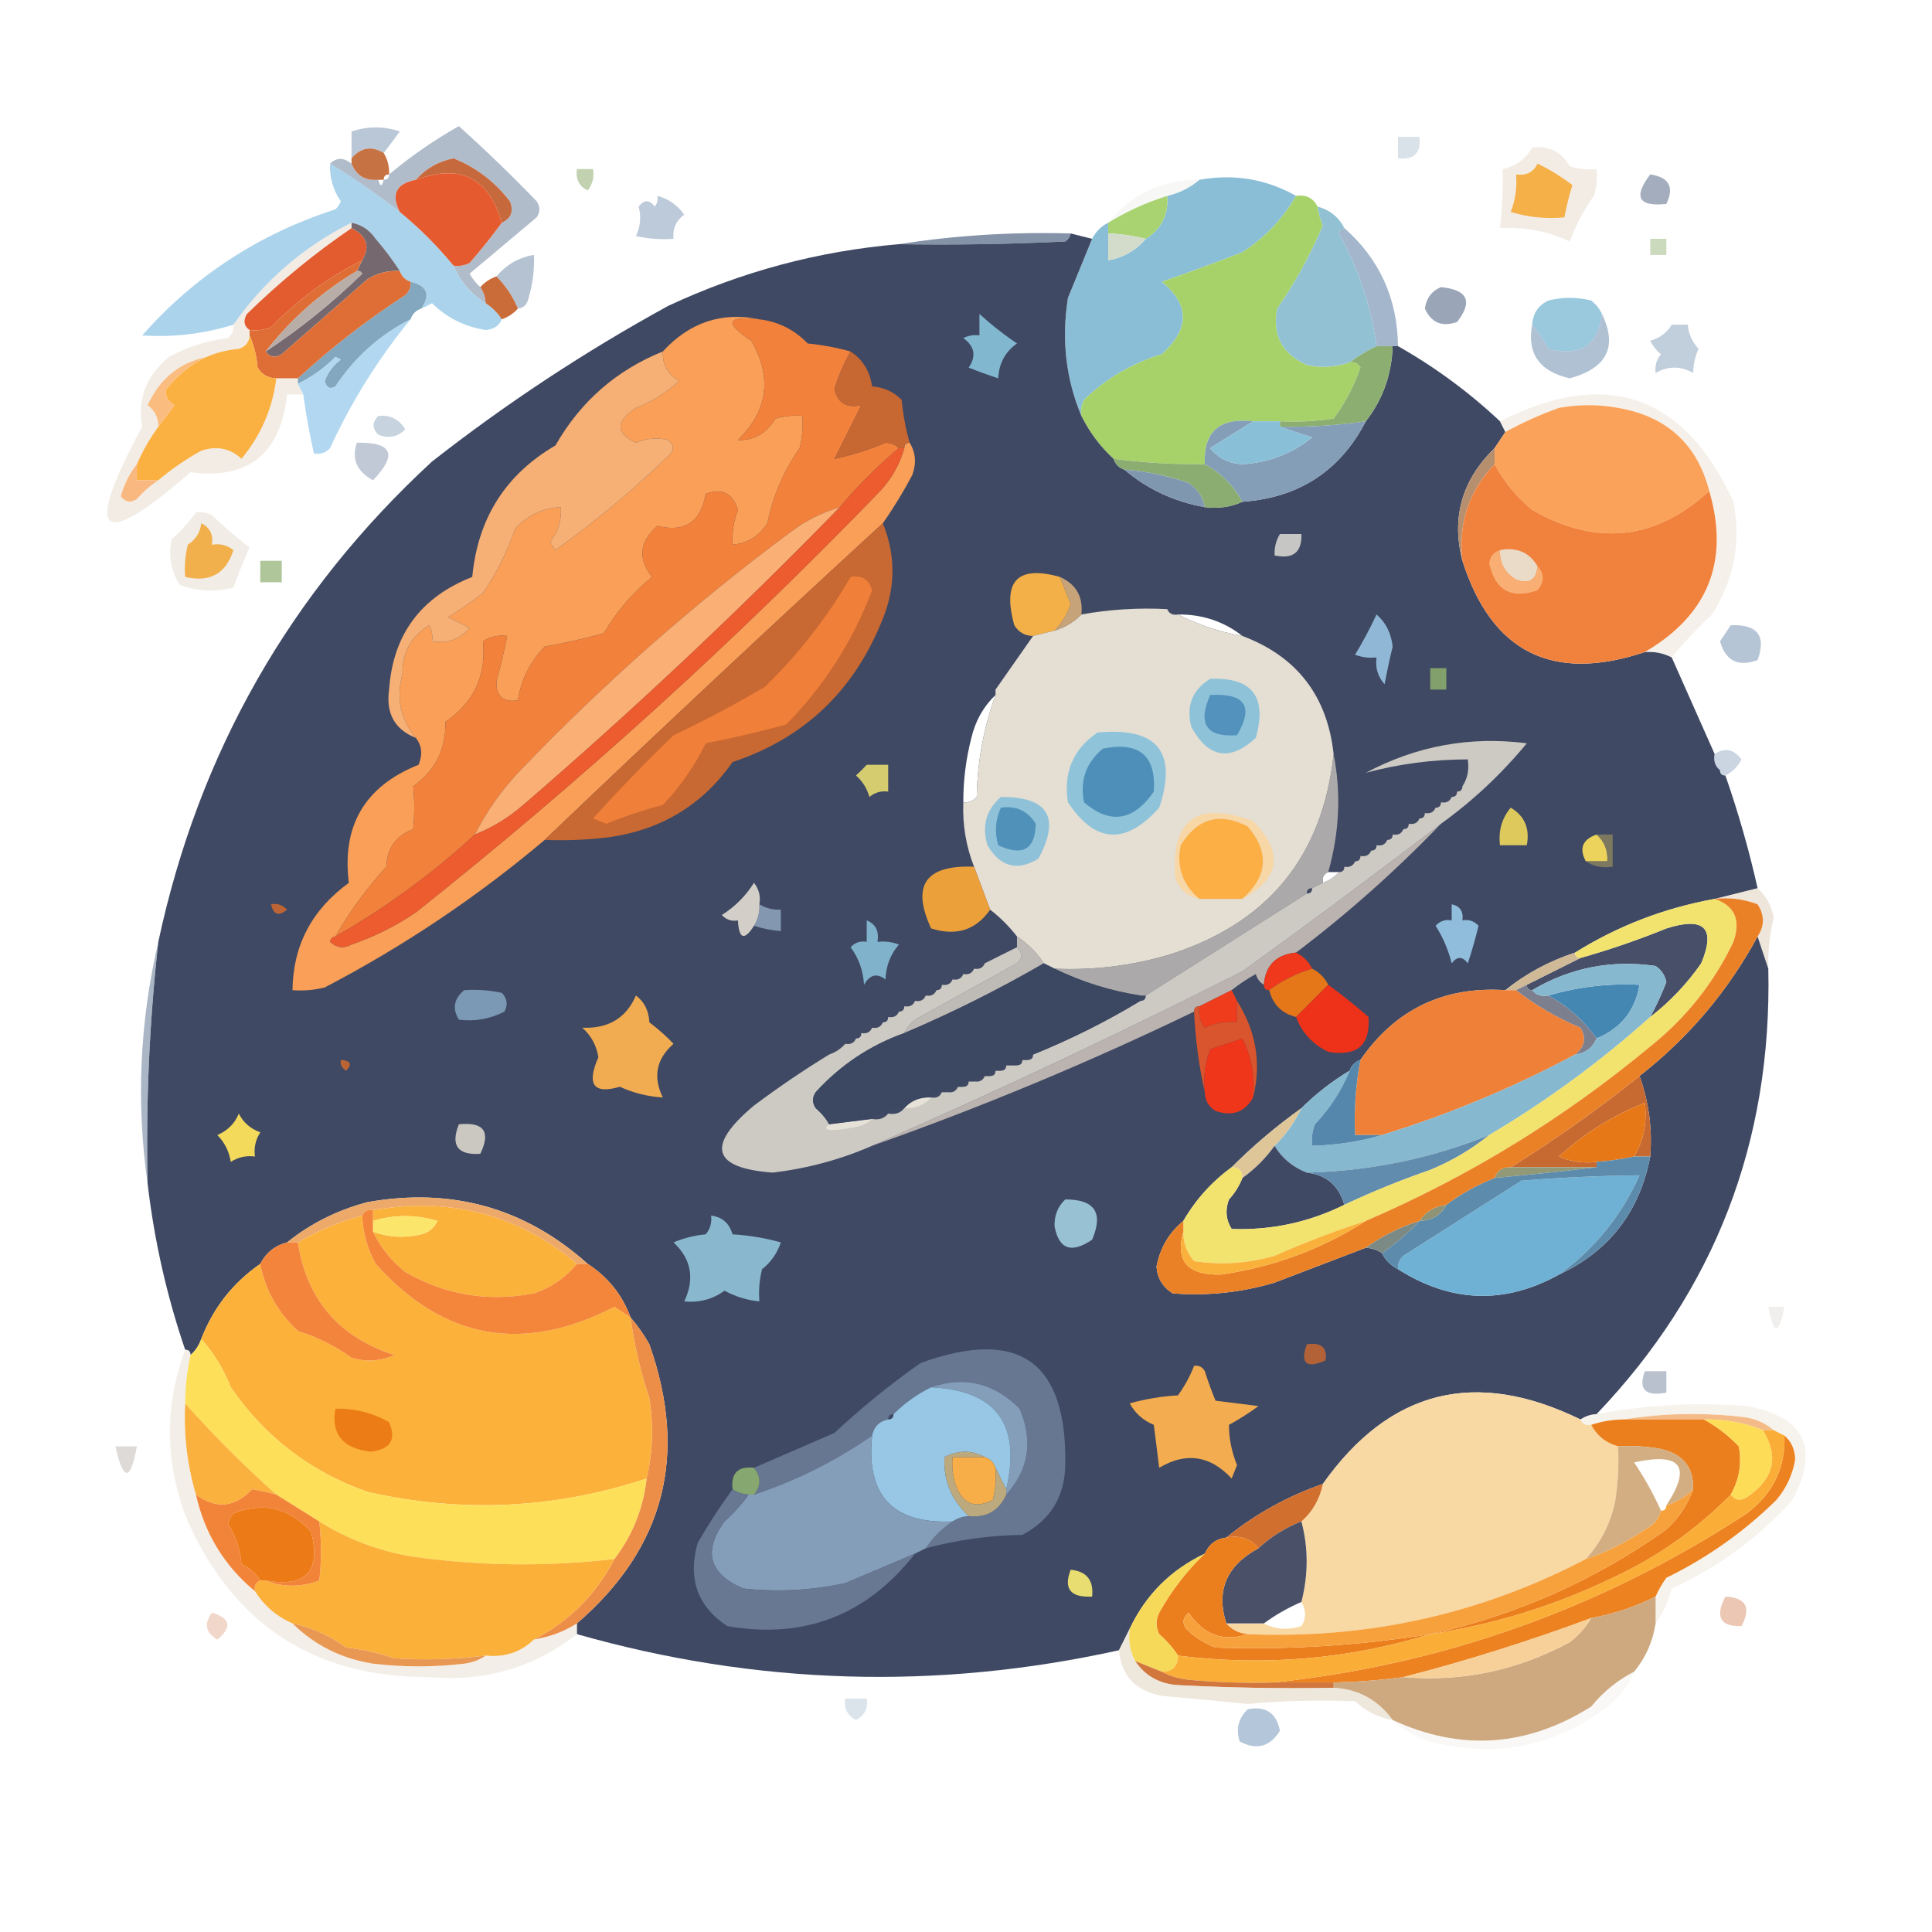 <?xml version="1.0" encoding="UTF-8"?>
<!DOCTYPE svg PUBLIC "-//W3C//DTD SVG 1.1//EN" "http://www.w3.org/Graphics/SVG/1.1/DTD/svg11.dtd">
<svg xmlns="http://www.w3.org/2000/svg" version="1.1" width="360px" height="360px" style="shape-rendering:geometricPrecision; text-rendering:geometricPrecision; image-rendering:optimizeQuality; fill-rule:evenodd; clip-rule:evenodd" xmlns:xlink="http://www.w3.org/1999/xlink">
<g><path style="opacity:0.573" fill="#869db9" d="M 71.5,28.5 C 69.249,27.135 67.249,27.469 65.5,29.5C 65.5,27.833 65.5,26.167 65.5,24.5C 68.527,23.491 71.527,23.491 74.5,24.5C 73.479,25.901 72.479,27.235 71.5,28.5 Z"/></g>
<g><path style="opacity:0.692" fill="#8f9fb5" d="M 89.5,53.5 C 90.11,54.391 90.443,55.391 90.5,56.5C 87.781,54.781 85.781,52.447 84.5,49.5C 85.552,49.65 86.552,49.483 87.5,49C 89.629,46.561 91.629,44.061 93.5,41.5C 95.273,40.686 95.773,39.352 95,37.5C 92.184,33.841 88.684,31.174 84.5,29.5C 81.651,30.086 79.318,31.42 77.5,33.5C 73.811,34.211 72.811,36.211 74.5,39.5C 70.341,36.253 66.008,33.253 61.5,30.5C 62.705,29.314 64.039,29.314 65.5,30.5C 66.401,32.727 68.067,33.727 70.5,33.5C 70.833,34.833 71.167,34.833 71.5,33.5C 72.167,33.5 72.5,33.167 72.5,32.5C 76.564,29.101 80.898,26.101 85.5,23.5C 90.404,27.901 95.237,32.567 100,37.5C 100.667,38.5 100.667,39.5 100,40.5C 95.833,44 91.667,47.5 87.5,51C 88.066,51.995 88.733,52.828 89.5,53.5 Z"/></g>
<g><path style="opacity:0.306" fill="#859eb9" d="M 260.5,25.5 C 261.833,25.5 263.167,25.5 264.5,25.5C 264.833,28.5 263.5,29.833 260.5,29.5C 260.5,28.167 260.5,26.833 260.5,25.5 Z"/></g>
<g><path style="opacity:0.971" fill="#c56e3e" d="M 71.5,28.5 C 72.234,29.708 72.567,31.041 72.5,32.5C 71.833,32.5 71.5,32.833 71.5,33.5C 71.167,33.5 70.833,33.5 70.5,33.5C 68.067,33.727 66.401,32.727 65.5,30.5C 65.5,30.167 65.5,29.833 65.5,29.5C 67.249,27.469 69.249,27.135 71.5,28.5 Z"/></g>
<g><path style="opacity:0.999" fill="#c66a3d" d="M 93.5,41.5 C 91.108,33.131 85.775,30.464 77.5,33.5C 79.318,31.42 81.651,30.086 84.5,29.5C 88.684,31.174 92.184,33.841 95,37.5C 95.773,39.352 95.273,40.686 93.5,41.5 Z"/></g>
<g><path style="opacity:0.857" fill="#9ecce9" d="M 61.5,30.5 C 66.008,33.253 70.341,36.253 74.5,39.5C 78.167,42.5 81.5,45.833 84.5,49.5C 85.781,52.447 87.781,54.781 90.5,56.5C 91.728,57.306 92.728,58.306 93.5,59.5C 93.03,60.694 92.03,61.36 90.5,61.5C 86.63,60.898 83.297,59.232 80.5,56.5C 79.817,56.863 79.15,57.196 78.5,57.5C 80.255,54.91 79.588,53.243 76.5,52.5C 75.5,52.167 74.833,51.5 74.5,50.5C 73.139,48.401 71.639,46.401 70,44.5C 68.871,42.859 67.371,41.859 65.5,41.5C 56.584,45.964 49.251,52.298 43.5,60.5C 37.897,62.225 32.231,62.892 26.5,62.5C 36.235,51.449 48.235,43.616 62.5,39C 62.957,38.586 63.291,38.086 63.5,37.5C 62.054,35.382 61.387,33.049 61.5,30.5 Z"/></g>
<g><path style="opacity:0.458" fill="#e3d7c5" d="M 285.5,27.5 C 288.599,27.092 290.933,28.259 292.5,31C 294.134,31.494 295.801,31.66 297.5,31.5C 297.66,33.199 297.494,34.866 297,36.5C 295.133,39.102 293.633,41.936 292.5,45C 288.533,43.116 284.199,42.282 279.5,42.5C 279.924,38.717 280.09,35.05 280,31.5C 282.463,30.968 284.297,29.634 285.5,27.5 Z"/></g>
<g><path style="opacity:1" fill="#f5b047" d="M 286.5,30.5 C 288.764,31.581 290.931,32.915 293,34.5C 292.405,36.35 291.905,38.35 291.5,40.5C 288.102,40.82 284.768,40.487 281.5,39.5C 282.374,37.253 282.708,34.92 282.5,32.5C 284.38,32.771 285.713,32.104 286.5,30.5 Z"/></g>
<g><path style="opacity:1" fill="#e55a2e" d="M 93.5,41.5 C 91.629,44.061 89.629,46.561 87.5,49C 86.552,49.483 85.552,49.65 84.5,49.5C 81.5,45.833 78.167,42.5 74.5,39.5C 72.811,36.211 73.811,34.211 77.5,33.5C 85.775,30.464 91.108,33.131 93.5,41.5 Z"/></g>
<g><path style="opacity:0.556" fill="#92ae73" d="M 107.5,31.5 C 108.5,31.5 109.5,31.5 110.5,31.5C 110.762,32.978 110.429,34.311 109.5,35.5C 107.889,34.68 107.222,33.346 107.5,31.5 Z"/></g>
<g><path style="opacity:0.615" fill="#6a7a95" d="M 307.5,32.5 C 311.013,33.028 312.013,34.861 310.5,38C 305.289,38.546 304.289,36.713 307.5,32.5 Z"/></g>
<g><path style="opacity:0.987" fill="#89bdd5" d="M 241.5,36.5 C 239.046,40.789 235.712,44.289 231.5,47C 226.478,48.95 221.478,50.783 216.5,52.5C 221.724,56.787 221.724,61.287 216.5,66C 210.959,67.685 206.126,70.518 202,74.5C 201.517,75.448 201.351,76.448 201.5,77.5C 198.6,70.57 197.767,63.237 199,55.5C 200.537,51.771 202.037,48.105 203.5,44.5C 204.167,43.167 205.167,42.167 206.5,41.5C 206.5,42.167 206.5,42.833 206.5,43.5C 206.5,45.167 206.5,46.833 206.5,48.5C 209.326,48.002 211.66,46.669 213.5,44.5C 216.407,42.685 217.741,40.019 217.5,36.5C 219.751,35.985 221.751,34.985 223.5,33.5C 229.919,32.348 235.919,33.348 241.5,36.5 Z"/></g>
<g><path style="opacity:0.2" fill="#d9dcd0" d="M 223.5,33.5 C 221.751,34.985 219.751,35.985 217.5,36.5C 213.623,37.712 209.957,39.378 206.5,41.5C 210.8,36.166 216.467,33.5 223.5,33.5 Z"/></g>
<g><path style="opacity:0.536" fill="#859db9" d="M 122.5,36.5 C 124.544,37.031 126.211,38.198 127.5,40C 125.963,41.11 125.297,42.61 125.5,44.5C 123.143,44.663 120.81,44.497 118.5,44C 119.343,42.213 119.51,40.38 119,38.5C 120,37.167 121,37.167 122,38.5C 122.464,37.906 122.631,37.239 122.5,36.5 Z"/></g>
<g><path style="opacity:1" fill="#a9d370" d="M 217.5,36.5 C 217.741,40.019 216.407,42.685 213.5,44.5C 211.122,43.906 208.789,43.573 206.5,43.5C 206.5,42.833 206.5,42.167 206.5,41.5C 209.957,39.378 213.623,37.712 217.5,36.5 Z"/></g>
<g><path style="opacity:1" fill="#a7d26a" d="M 241.5,36.5 C 243.38,36.229 244.713,36.896 245.5,38.5C 245.678,39.695 246.011,40.861 246.5,42C 244.179,47.493 241.345,52.659 238,57.5C 237.045,62.423 238.879,65.923 243.5,68C 246.221,68.602 248.887,68.435 251.5,67.5C 252.376,67.369 253.043,67.703 253.5,68.5C 252.301,71.944 250.634,75.111 248.5,78C 245.183,78.498 241.85,78.665 238.5,78.5C 236.833,78.5 235.167,78.5 233.5,78.5C 227.219,77.772 224.219,80.439 224.5,86.5C 218.804,86.553 213.138,86.22 207.5,85.5C 205.025,83.23 203.025,80.563 201.5,77.5C 201.351,76.448 201.517,75.448 202,74.5C 206.126,70.518 210.959,67.685 216.5,66C 221.724,61.287 221.724,56.787 216.5,52.5C 221.478,50.783 226.478,48.95 231.5,47C 235.712,44.289 239.046,40.789 241.5,36.5 Z"/></g>
<g><path style="opacity:0.753" fill="#859eba" d="M 250.5,42.5 C 257.046,48.265 260.379,55.599 260.5,64.5C 260.167,64.5 259.833,64.5 259.5,64.5C 258.5,64.5 257.5,64.5 256.5,64.5C 255.51,57.165 253.177,50.165 249.5,43.5C 249.624,42.893 249.957,42.56 250.5,42.5 Z"/></g>
<g><path style="opacity:1" fill="#e25c2f" d="M 65.5,42.5 C 68.349,43.92 69.016,45.92 67.5,48.5C 61.168,51.652 55.501,55.819 50.5,61C 49.207,61.49 47.873,61.657 46.5,61.5C 45.426,60.749 45.26,59.749 46,58.5C 52.071,52.561 58.571,47.227 65.5,42.5 Z"/></g>
<g><path style="opacity:0.792" fill="#657793" d="M 199.5,43.5 C 199.389,44.117 199.056,44.617 198.5,45C 188.172,45.5 177.839,45.666 167.5,45.5C 177.954,43.857 188.621,43.19 199.5,43.5 Z"/></g>
<g><path style="opacity:0.985" fill="#3d4762" d="M 199.5,43.5 C 200.833,43.833 202.167,44.167 203.5,44.5C 202.037,48.105 200.537,51.771 199,55.5C 197.767,63.237 198.6,70.57 201.5,77.5C 203.025,80.563 205.025,83.23 207.5,85.5C 207.833,86.5 208.5,87.167 209.5,87.5C 213.808,91.152 218.808,93.486 224.5,94.5C 227.059,94.802 229.393,94.468 231.5,93.5C 242.042,92.739 249.709,87.739 254.5,78.5C 257.654,74.455 259.321,69.788 259.5,64.5C 259.833,64.5 260.167,64.5 260.5,64.5C 267.42,68.427 273.753,73.093 279.5,78.5C 279.833,79.167 280.167,79.833 280.5,80.5C 279.833,81.5 279.167,82.5 278.5,83.5C 272.412,89.421 270.412,96.421 272.5,104.5C 277.952,121.572 289.286,127.239 306.5,121.5C 308.292,121.366 309.958,121.699 311.5,122.5C 314.169,128.504 316.836,134.504 319.5,140.5C 319.263,141.791 319.596,142.791 320.5,143.5C 320.5,144.167 320.833,144.5 321.5,144.5C 323.901,151.372 325.901,158.372 327.5,165.5C 324.833,166.167 322.167,166.833 319.5,167.5C 310.127,169.194 301.46,172.527 293.5,177.5C 288.68,179.074 284.347,181.407 280.5,184.5C 268.998,183.752 259.998,188.085 253.5,197.5C 252.5,197.833 251.833,198.5 251.5,199.5C 248.19,201.482 245.19,203.815 242.5,206.5C 237.848,209.821 233.515,213.487 229.5,217.5C 225.788,220.211 222.788,223.544 220.5,227.5C 217.839,229.68 216.172,232.514 215.5,236C 215.643,238.151 216.643,239.818 218.5,241C 224.935,241.515 231.269,240.848 237.5,239C 243.188,236.82 248.854,234.653 254.5,232.5C 255.609,232.557 256.609,232.89 257.5,233.5C 258.167,234.833 259.167,235.833 260.5,236.5C 270.39,242.767 280.39,243.101 290.5,237.5C 299.854,233.132 305.52,225.799 307.5,215.5C 307.909,210.308 307.242,205.308 305.5,200.5C 314.652,193.35 321.985,184.684 327.5,174.5C 328.167,176.5 328.833,178.5 329.5,180.5C 330.204,212.747 319.537,240.414 297.5,263.5C 296.391,263.557 295.391,263.89 294.5,264.5C 274.941,254.939 258.941,258.939 246.5,276.5C 239.847,278.823 233.847,282.156 228.5,286.5C 226.596,286.738 225.262,287.738 224.5,289.5C 218.167,292.5 213.5,297.167 210.5,303.5C 209.833,304.833 209.167,306.167 208.5,307.5C 174.595,315.002 140.929,314.002 107.5,304.5C 107.5,303.833 107.5,303.167 107.5,302.5C 123.801,288.465 128.301,271.131 121,250.5C 119.97,248.654 118.804,246.987 117.5,245.5C 115.967,241.296 113.3,237.963 109.5,235.5C 97.851,225.059 84.184,221.226 68.5,224C 62.881,225.476 57.881,227.976 53.5,231.5C 51.251,232.08 49.585,233.413 48.5,235.5C 43.397,239.039 39.731,243.705 37.5,249.5C 37.068,250.71 36.401,251.71 35.5,252.5C 35.5,251.833 35.167,251.5 34.5,251.5C 31.069,241.44 28.736,231.107 27.5,220.5C 27.168,205.444 27.835,190.444 29.5,175.5C 37.046,140.237 54.046,110.403 80.5,86C 94.354,75.155 109.021,65.488 124.5,57C 138.178,50.605 152.512,46.772 167.5,45.5C 177.839,45.666 188.172,45.5 198.5,45C 199.056,44.617 199.389,44.117 199.5,43.5 Z M 219.5,114.5 C 224.044,114.459 228.044,115.792 231.5,118.5C 227.233,117.744 223.233,116.411 219.5,114.5 Z M 185.5,129.5 C 183.286,135.617 182.12,141.951 182,148.5C 181.329,149.252 180.496,149.586 179.5,149.5C 179.485,145.44 179.985,141.44 181,137.5C 181.754,134.316 183.254,131.649 185.5,129.5 Z M 247.5,162.5 C 248.167,162.5 248.833,162.5 249.5,162.5C 248.71,163.401 247.71,164.068 246.5,164.5C 246.328,163.508 246.662,162.842 247.5,162.5 Z M 173.5,204.5 C 172.22,205.931 170.553,206.598 168.5,206.5C 169.78,205.069 171.447,204.402 173.5,204.5 Z M 162.5,208.5 C 161.737,209.268 160.737,209.768 159.5,210C 154.623,210.894 152.956,210.728 154.5,209.5C 157.167,209.167 159.833,208.833 162.5,208.5 Z"/></g>
<g><path style="opacity:1" fill="#d3dbcb" d="M 206.5,43.5 C 208.789,43.573 211.122,43.906 213.5,44.5C 211.66,46.669 209.326,48.002 206.5,48.5C 206.5,46.833 206.5,45.167 206.5,43.5 Z"/></g>
<g><path style="opacity:1" fill="#92c1d3" d="M 245.5,38.5 C 247.749,39.08 249.415,40.413 250.5,42.5C 249.957,42.56 249.624,42.893 249.5,43.5C 253.177,50.165 255.51,57.165 256.5,64.5C 254.712,65.36 253.045,66.36 251.5,67.5C 248.887,68.435 246.221,68.602 243.5,68C 238.879,65.923 237.045,62.423 238,57.5C 241.345,52.659 244.179,47.493 246.5,42C 246.011,40.861 245.678,39.695 245.5,38.5 Z"/></g>
<g><path style="opacity:0.467" fill="#8fae70" d="M 307.5,44.5 C 308.5,44.5 309.5,44.5 310.5,44.5C 310.5,45.5 310.5,46.5 310.5,47.5C 309.5,47.5 308.5,47.5 307.5,47.5C 307.5,46.5 307.5,45.5 307.5,44.5 Z"/></g>
<g><path style="opacity:0.614" fill="#869cb7" d="M 96.5,57.5 C 95.559,55.228 94.225,53.228 92.5,51.5C 94.363,49.295 96.697,47.961 99.5,47.5C 99.603,50.219 99.269,52.885 98.5,55.5C 98.253,56.713 97.586,57.38 96.5,57.5 Z"/></g>
<g><path style="opacity:0.996" fill="#75686f" d="M 65.5,42.5 C 65.5,42.167 65.5,41.833 65.5,41.5C 67.371,41.859 68.871,42.859 70,44.5C 71.639,46.401 73.139,48.401 74.5,50.5C 72.345,50.372 70.345,50.872 68.5,52C 63.167,56.667 57.833,61.333 52.5,66C 51.251,66.74 50.251,66.573 49.5,65.5C 55.896,61.283 61.896,56.45 67.5,51C 67.272,50.601 66.938,50.435 66.5,50.5C 66.833,49.833 67.167,49.167 67.5,48.5C 69.016,45.92 68.349,43.92 65.5,42.5 Z"/></g>
<g><path style="opacity:0.973" fill="#c86936" d="M 92.5,51.5 C 94.225,53.228 95.559,55.228 96.5,57.5C 95.71,58.401 94.71,59.068 93.5,59.5C 92.728,58.306 91.728,57.306 90.5,56.5C 90.443,55.391 90.11,54.391 89.5,53.5C 90.29,52.599 91.29,51.932 92.5,51.5 Z"/></g>
<g><path style="opacity:0.669" fill="#697a95" d="M 268.5,53.5 C 273.493,53.997 274.493,56.164 271.5,60C 268.696,60.971 266.696,60.138 265.5,57.5C 265.787,55.557 266.787,54.223 268.5,53.5 Z"/></g>
<g><path style="opacity:0.903" fill="#90c3d9" d="M 298.5,58.5 C 297.846,64.347 294.512,66.514 288.5,65C 287.601,63.348 286.601,61.848 285.5,60.5C 285.624,58.418 286.624,56.918 288.5,56C 291.167,55.333 293.833,55.333 296.5,56C 297.381,56.708 298.047,57.542 298.5,58.5 Z"/></g>
<g><path style="opacity:0.976" fill="#7fa5bc" d="M 76.5,52.5 C 79.588,53.243 80.255,54.91 78.5,57.5C 77.5,57.833 76.833,58.5 76.5,59.5C 70.781,62.381 66.114,66.547 62.5,72C 61.517,72.591 60.85,72.257 60.5,71C 61.101,69.395 62.101,68.062 63.5,67C 63.167,66.833 62.833,66.667 62.5,66.5C 60.408,68.605 58.075,70.272 55.5,71.5C 55.5,71.167 55.5,70.833 55.5,70.5C 61.719,64.784 68.386,59.617 75.5,55C 76.252,54.329 76.586,53.496 76.5,52.5 Z"/></g>
<g><path style="opacity:1" fill="#f99f57" d="M 141.5,59.5 C 135.401,58.813 134.901,60.147 140,63.5C 143.925,70.355 143.092,76.521 137.5,82C 140.462,82.09 142.796,80.757 144.5,78C 146.134,77.507 147.801,77.34 149.5,77.5C 149.662,79.527 149.495,81.527 149,83.5C 146.029,87.745 144.029,92.412 143,97.5C 141.429,99.923 139.263,101.256 136.5,101.5C 136.38,99.266 136.713,97.099 137.5,95C 136.553,91.928 134.553,90.928 131.5,92C 130.613,97.272 127.613,99.272 122.5,98C 119.134,100.93 118.801,104.097 121.5,107.5C 117.941,110.403 114.941,113.903 112.5,118C 108.901,119.014 105.235,119.847 101.5,120.5C 98.762,123.309 97.096,126.642 96.5,130.5C 93.757,130.923 92.424,129.756 92.5,127C 93.275,124.178 93.942,121.344 94.5,118.5C 92.856,118.286 91.356,118.62 90,119.5C 90.633,125.899 88.3,130.899 83,134.5C 83.094,139.646 81.094,143.646 77,146.5C 77.253,149.133 77.253,151.8 77,154.5C 73.777,155.723 72.111,158.056 72,161.5C 68.335,165.508 65.168,169.841 62.5,174.5C 61.957,174.56 61.624,174.893 61.5,175.5C 62.723,176.614 64.056,176.781 65.5,176C 69.779,174.527 73.779,172.527 77.5,170C 107.941,145.819 136.774,119.653 164,91.5C 166.157,89.183 167.657,86.516 168.5,83.5C 168.5,82.833 168.833,82.5 169.5,82.5C 170.622,84.288 170.789,86.288 170,88.5C 168.338,91.649 166.505,94.649 164.5,97.5C 143.351,116.926 122.351,136.592 101.5,156.5C 88.896,167.144 75.23,176.31 60.5,184C 58.527,184.495 56.527,184.662 54.5,184.5C 54.599,176.188 58.099,169.521 65,164.5C 63.674,153.819 68.007,146.486 78,142.5C 78.78,140.613 78.613,138.946 77.5,137.5C 74.607,134.062 73.773,130.062 75,125.5C 74.937,121.558 76.603,118.558 80,116.5C 80.483,117.448 80.65,118.448 80.5,119.5C 83.346,119.97 85.679,119.137 87.5,117C 86.167,116.333 84.833,115.667 83.5,115C 85.754,113.623 87.921,112.123 90,110.5C 92.512,106.81 94.512,102.81 96,98.5C 98.326,95.989 101.159,94.656 104.5,94.5C 104.679,96.954 104.013,99.121 102.5,101C 102.833,101.5 103.167,102 103.5,102.5C 111.105,97.064 118.272,91.064 125,84.5C 125.617,83.551 125.451,82.718 124.5,82C 122.473,81.502 120.473,81.669 118.5,82.5C 114.657,80.705 114.657,78.538 118.5,76C 121.533,74.822 124.199,73.156 126.5,71C 124.424,69.756 123.424,67.923 123.5,65.5C 128.496,60.057 134.496,58.057 141.5,59.5 Z"/></g>
<g><path style="opacity:1" fill="#f2813b" d="M 141.5,59.5 C 145.024,59.929 148.024,61.429 150.5,64C 153.254,64.272 155.921,64.772 158.5,65.5C 157.251,67.67 156.251,70.004 155.5,72.5C 156.073,75.085 157.739,76.085 160.5,75.5C 158.833,78.833 157.167,82.167 155.5,85.5C 158.718,84.812 161.884,83.812 165,82.5C 166.07,82.528 166.903,82.861 167.5,83.5C 163.473,86.86 159.806,90.527 156.5,94.5C 153.243,95.462 150.243,96.962 147.5,99C 129.48,112.345 112.647,127.179 97,143.5C 93.534,147.12 90.7,151.12 88.5,155.5C 80.552,162.808 71.885,169.142 62.5,174.5C 65.168,169.841 68.335,165.508 72,161.5C 72.111,158.056 73.777,155.723 77,154.5C 77.253,151.8 77.253,149.133 77,146.5C 81.094,143.646 83.094,139.646 83,134.5C 88.3,130.899 90.633,125.899 90,119.5C 91.356,118.62 92.856,118.286 94.5,118.5C 93.942,121.344 93.275,124.178 92.5,127C 92.424,129.756 93.757,130.923 96.5,130.5C 97.096,126.642 98.762,123.309 101.5,120.5C 105.235,119.847 108.901,119.014 112.5,118C 114.941,113.903 117.941,110.403 121.5,107.5C 118.801,104.097 119.134,100.93 122.5,98C 127.613,99.272 130.613,97.272 131.5,92C 134.553,90.928 136.553,91.928 137.5,95C 136.713,97.099 136.38,99.266 136.5,101.5C 139.263,101.256 141.429,99.923 143,97.5C 144.029,92.412 146.029,87.745 149,83.5C 149.495,81.527 149.662,79.527 149.5,77.5C 147.801,77.34 146.134,77.507 144.5,78C 142.796,80.757 140.462,82.09 137.5,82C 143.092,76.521 143.925,70.355 140,63.5C 134.901,60.147 135.401,58.813 141.5,59.5 Z"/></g>
<g><path style="opacity:0.644" fill="#859fba" d="M 298.5,58.5 C 301.453,64.6 299.453,68.6 292.5,70.5C 286.831,69.207 284.497,65.874 285.5,60.5C 286.601,61.848 287.601,63.348 288.5,65C 294.512,66.514 297.846,64.347 298.5,58.5 Z"/></g>
<g><path style="opacity:0.783" fill="#9dcded" d="M 76.5,59.5 C 70.51,66.799 65.51,74.799 61.5,83.5C 60.675,84.386 59.675,84.719 58.5,84.5C 57.675,80.864 57.008,77.197 56.5,73.5C 56.167,72.833 55.833,72.167 55.5,71.5C 58.075,70.272 60.408,68.605 62.5,66.5C 62.833,66.667 63.167,66.833 63.5,67C 62.101,68.062 61.101,69.395 60.5,71C 60.85,72.257 61.517,72.591 62.5,72C 66.114,66.547 70.781,62.381 76.5,59.5 Z"/></g>
<g><path style="opacity:1" fill="#82b7d0" d="M 182.5,58.5 C 184.628,60.446 186.961,62.279 189.5,64C 187.306,65.553 186.14,67.719 186,70.5C 184.175,69.897 182.341,69.23 180.5,68.5C 181.953,66.356 181.62,64.523 179.5,63C 180.448,62.517 181.448,62.35 182.5,62.5C 182.5,61.167 182.5,59.833 182.5,58.5 Z"/></g>
<g><path style="opacity:0.501" fill="#859eb9" d="M 311.5,60.5 C 312.5,60.5 313.5,60.5 314.5,60.5C 314.626,62.2 315.293,63.7 316.5,65C 315.852,66.44 315.519,67.94 315.5,69.5C 313.167,68.167 310.833,68.167 308.5,69.5C 308.33,68.178 308.663,67.011 309.5,66C 308.643,65.311 307.977,64.478 307.5,63.5C 309.332,62.943 310.665,61.943 311.5,60.5 Z"/></g>
<g><path style="opacity:1" fill="#8cae71" d="M 256.5,64.5 C 257.5,64.5 258.5,64.5 259.5,64.5C 259.321,69.788 257.654,74.455 254.5,78.5C 249.203,79.275 243.87,79.608 238.5,79.5C 238.5,79.167 238.5,78.833 238.5,78.5C 241.85,78.665 245.183,78.498 248.5,78C 250.634,75.111 252.301,71.944 253.5,68.5C 253.043,67.703 252.376,67.369 251.5,67.5C 253.045,66.36 254.712,65.36 256.5,64.5 Z"/></g>
<g><path style="opacity:1" fill="#de6e36" d="M 67.5,48.5 C 67.167,49.167 66.833,49.833 66.5,50.5C 59.938,54.39 54.271,59.39 49.5,65.5C 50.251,66.573 51.251,66.74 52.5,66C 57.833,61.333 63.167,56.667 68.5,52C 70.345,50.872 72.345,50.372 74.5,50.5C 74.833,51.5 75.5,52.167 76.5,52.5C 76.586,53.496 76.252,54.329 75.5,55C 68.386,59.617 61.719,64.784 55.5,70.5C 54.167,70.5 52.833,70.5 51.5,70.5C 49.983,70.489 48.816,69.823 48,68.5C 47.809,66.292 47.309,64.292 46.5,62.5C 46.5,62.167 46.5,61.833 46.5,61.5C 47.873,61.657 49.207,61.49 50.5,61C 55.501,55.819 61.168,51.652 67.5,48.5 Z"/></g>
<g><path style="opacity:0.996" fill="#b8ada7" d="M 66.5,50.5 C 66.938,50.435 67.272,50.601 67.5,51C 61.896,56.45 55.896,61.283 49.5,65.5C 54.271,59.39 59.938,54.39 66.5,50.5 Z"/></g>
<g><path style="opacity:1" fill="#fbb141" d="M 46.5,62.5 C 47.309,64.292 47.809,66.292 48,68.5C 48.816,69.823 49.983,70.489 51.5,70.5C 50.785,76.151 48.618,81.151 45,85.5C 42.879,83.543 40.379,83.043 37.5,84C 34.593,85.609 31.927,87.442 29.5,89.5C 28.167,89.5 26.833,89.5 25.5,89.5C 25.5,88.5 25.5,87.5 25.5,86.5C 26.58,84.004 27.914,81.671 29.5,79.5C 30.479,78.235 31.479,76.901 32.5,75.5C 31.189,74.743 30.689,73.743 31,72.5C 33.134,69.847 35.634,67.847 38.5,66.5C 40.292,65.691 42.292,65.191 44.5,65C 45.756,64.583 46.423,63.75 46.5,62.5 Z"/></g>
<g><path style="opacity:1" fill="#c76732" d="M 158.5,65.5 C 160.772,67.018 162.105,69.185 162.5,72C 164.676,72.163 166.509,72.996 168,74.5C 168.272,77.254 168.772,79.921 169.5,82.5C 168.833,82.5 168.5,82.833 168.5,83.5C 168.167,83.5 167.833,83.5 167.5,83.5C 166.903,82.861 166.07,82.528 165,82.5C 161.884,83.812 158.718,84.812 155.5,85.5C 157.167,82.167 158.833,78.833 160.5,75.5C 157.739,76.085 156.073,75.085 155.5,72.5C 156.251,70.004 157.251,67.67 158.5,65.5 Z"/></g>
<g><path style="opacity:1" fill="#f6af75" d="M 123.5,65.5 C 123.424,67.923 124.424,69.756 126.5,71C 124.199,73.156 121.533,74.822 118.5,76C 114.657,78.538 114.657,80.705 118.5,82.5C 120.473,81.669 122.473,81.502 124.5,82C 125.451,82.718 125.617,83.551 125,84.5C 118.272,91.064 111.105,97.064 103.5,102.5C 103.167,102 102.833,101.5 102.5,101C 104.013,99.121 104.679,96.954 104.5,94.5C 101.159,94.656 98.326,95.989 96,98.5C 94.512,102.81 92.512,106.81 90,110.5C 87.921,112.123 85.754,113.623 83.5,115C 84.833,115.667 86.167,116.333 87.5,117C 85.679,119.137 83.346,119.97 80.5,119.5C 80.65,118.448 80.483,117.448 80,116.5C 76.603,118.558 74.937,121.558 75,125.5C 73.773,130.062 74.607,134.062 77.5,137.5C 73.545,135.936 71.879,132.936 72.5,128.5C 73.218,118.274 78.384,111.274 88,107.5C 89.024,96.599 94.191,88.433 103.5,83C 108.181,74.814 114.847,68.981 123.5,65.5 Z"/></g>
<g><path style="opacity:0.386" fill="#e4d7c5" d="M 311.5,122.5 C 309.958,121.699 308.292,121.366 306.5,121.5C 318.299,114.575 322.299,104.575 318.5,91.5C 316.245,82.751 310.578,77.584 301.5,76C 297.833,75.333 294.167,75.333 290.5,76C 286.996,77.254 283.663,78.754 280.5,80.5C 280.167,79.833 279.833,79.167 279.5,78.5C 299.325,68.486 313.825,73.486 323,93.5C 324.456,101.045 323.123,108.045 319,114.5C 316.295,117.036 313.795,119.703 311.5,122.5 Z"/></g>
<g><path style="opacity:0.996" fill="#fabc7f" d="M 38.5,66.5 C 35.634,67.847 33.134,69.847 31,72.5C 30.689,73.743 31.189,74.743 32.5,75.5C 31.479,76.901 30.479,78.235 29.5,79.5C 29.52,77.857 28.853,76.524 27.5,75.5C 29.748,70.57 33.415,67.57 38.5,66.5 Z"/></g>
<g><path style="opacity:0.451" fill="#849db9" d="M 70.5,77.5 C 72.716,77.275 74.383,78.108 75.5,80C 74.07,81.44 72.403,81.774 70.5,81C 69.316,79.855 69.316,78.688 70.5,77.5 Z"/></g>
<g><path style="opacity:1" fill="#faa259" d="M 318.5,91.5 C 308.44,100.673 297.44,101.84 285.5,95C 282.577,92.584 280.243,89.75 278.5,86.5C 278.5,85.5 278.5,84.5 278.5,83.5C 279.167,82.5 279.833,81.5 280.5,80.5C 283.663,78.754 286.996,77.254 290.5,76C 294.167,75.333 297.833,75.333 301.5,76C 310.578,77.584 316.245,82.751 318.5,91.5 Z"/></g>
<g><path style="opacity:1" fill="#849eb7" d="M 233.5,78.5 C 230.851,80.14 228.184,81.807 225.5,83.5C 227.026,85.387 229.026,86.387 231.5,86.5C 236.372,86.21 240.706,84.543 244.5,81.5C 242.369,80.831 240.369,80.165 238.5,79.5C 243.87,79.608 249.203,79.275 254.5,78.5C 249.709,87.739 242.042,92.739 231.5,93.5C 229.824,90.457 227.491,88.123 224.5,86.5C 224.219,80.439 227.219,77.772 233.5,78.5 Z"/></g>
<g><path style="opacity:1" fill="#89bfd7" d="M 233.5,78.5 C 235.167,78.5 236.833,78.5 238.5,78.5C 238.5,78.833 238.5,79.167 238.5,79.5C 240.369,80.165 242.369,80.831 244.5,81.5C 240.706,84.543 236.372,86.21 231.5,86.5C 229.026,86.387 227.026,85.387 225.5,83.5C 228.184,81.807 230.851,80.14 233.5,78.5 Z"/></g>
<g><path style="opacity:0.433" fill="#6f839f" d="M 66.5,82.5 C 73.124,82.367 74.124,84.701 69.5,89.5C 66.467,87.833 65.467,85.499 66.5,82.5 Z"/></g>
<g><path style="opacity:0.996" fill="#b68f6f" d="M 278.5,83.5 C 278.5,84.5 278.5,85.5 278.5,86.5C 273.71,91.446 271.71,97.446 272.5,104.5C 270.412,96.421 272.412,89.421 278.5,83.5 Z"/></g>
<g><path style="opacity:1" fill="#8bad72" d="M 207.5,85.5 C 213.138,86.22 218.804,86.553 224.5,86.5C 227.491,88.123 229.824,90.457 231.5,93.5C 229.393,94.468 227.059,94.802 224.5,94.5C 224.141,92.629 223.141,91.129 221.5,90C 217.595,88.641 213.595,87.808 209.5,87.5C 208.5,87.167 207.833,86.5 207.5,85.5 Z"/></g>
<g><path style="opacity:1" fill="#f1823d" d="M 278.5,86.5 C 280.243,89.75 282.577,92.584 285.5,95C 297.44,101.84 308.44,100.673 318.5,91.5C 322.299,104.575 318.299,114.575 306.5,121.5C 289.286,127.239 277.952,121.572 272.5,104.5C 271.71,97.446 273.71,91.446 278.5,86.5 Z"/></g>
<g><path style="opacity:1" fill="#7f97af" d="M 209.5,87.5 C 213.595,87.808 217.595,88.641 221.5,90C 223.141,91.129 224.141,92.629 224.5,94.5C 218.808,93.486 213.808,91.152 209.5,87.5 Z"/></g>
<g><path style="opacity:0.493" fill="#e6d9c9" d="M 65.5,41.5 C 65.5,41.833 65.5,42.167 65.5,42.5C 58.571,47.227 52.071,52.561 46,58.5C 45.26,59.749 45.426,60.749 46.5,61.5C 46.5,61.833 46.5,62.167 46.5,62.5C 46.423,63.75 45.756,64.583 44.5,65C 42.292,65.191 40.292,65.691 38.5,66.5C 33.415,67.57 29.748,70.57 27.5,75.5C 28.853,76.524 29.52,77.857 29.5,79.5C 27.914,81.671 26.58,84.004 25.5,86.5C 24.136,88.22 23.136,90.22 22.5,92.5C 23.365,93.583 24.365,93.749 25.5,93C 26.73,91.595 28.064,90.429 29.5,89.5C 31.927,87.442 34.593,85.609 37.5,84C 40.379,83.043 42.879,83.543 45,85.5C 48.618,81.151 50.785,76.151 51.5,70.5C 52.833,70.5 54.167,70.5 55.5,70.5C 55.5,70.833 55.5,71.167 55.5,71.5C 55.833,72.167 56.167,72.833 56.5,73.5C 55.5,73.5 54.5,73.5 53.5,73.5C 52.282,84.571 46.282,89.404 35.5,88C 18.46,102.805 15.46,99.972 26.5,79.5C 25.578,74.319 27.244,69.985 31.5,66.5C 34.94,64.631 38.607,63.465 42.5,63C 43.252,62.329 43.586,61.496 43.5,60.5C 49.251,52.298 56.584,45.964 65.5,41.5 Z"/></g>
<g><path style="opacity:0.996" fill="#f9b87f" d="M 25.5,86.5 C 25.5,87.5 25.5,88.5 25.5,89.5C 26.833,89.5 28.167,89.5 29.5,89.5C 28.064,90.429 26.73,91.595 25.5,93C 24.365,93.749 23.365,93.583 22.5,92.5C 23.136,90.22 24.136,88.22 25.5,86.5 Z"/></g>
<g><path style="opacity:1" fill="#faaf74" d="M 156.5,94.5 C 137.635,113.866 117.968,132.366 97.5,150C 94.778,152.358 91.778,154.191 88.5,155.5C 90.7,151.12 93.534,147.12 97,143.5C 112.647,127.179 129.48,112.345 147.5,99C 150.243,96.962 153.243,95.462 156.5,94.5 Z"/></g>
<g><path style="opacity:1" fill="#c86832" d="M 164.5,97.5 C 167.054,103.774 166.887,110.107 164,116.5C 158.654,129.181 149.488,137.681 136.5,142C 130.933,149.957 123.266,154.624 113.5,156C 109.514,156.499 105.514,156.666 101.5,156.5C 122.351,136.592 143.351,116.926 164.5,97.5 Z"/></g>
<g><path style="opacity:1" fill="#c6c6c5" d="M 238.5,99.5 C 239.833,99.5 241.167,99.5 242.5,99.5C 242.616,102.91 240.95,104.244 237.5,103.5C 237.433,102.041 237.766,100.708 238.5,99.5 Z"/></g>
<g><path style="opacity:0.525" fill="#e4dccd" d="M 36.5,95.5 C 37.552,95.35 38.552,95.517 39.5,96C 41.744,98.174 44.077,100.174 46.5,102C 45.407,104.443 44.407,106.943 43.5,109.5C 40.19,110.349 36.856,110.182 33.5,109C 31.84,106.367 31.34,103.534 32,100.5C 33.707,98.963 35.207,97.296 36.5,95.5 Z"/></g>
<g><path style="opacity:1" fill="#f2b04c" d="M 37.5,97.5 C 39.104,98.287 39.771,99.62 39.5,101.5C 40.978,101.238 42.311,101.571 43.5,102.5C 42.093,106.915 39.093,108.582 34.5,107.5C 34.338,105.473 34.505,103.473 35,101.5C 36.481,100.529 37.315,99.196 37.5,97.5 Z"/></g>
<g><path style="opacity:1" fill="#eadac8" d="M 279.5,102.5 C 282.631,101.908 284.964,102.908 286.5,105.5C 286.278,108.076 284.945,108.91 282.5,108C 280.393,106.736 279.393,104.903 279.5,102.5 Z"/></g>
<g><path style="opacity:0.692" fill="#8dae70" d="M 48.5,104.5 C 49.833,104.5 51.167,104.5 52.5,104.5C 52.5,105.833 52.5,107.167 52.5,108.5C 51.167,108.5 49.833,108.5 48.5,108.5C 48.5,107.167 48.5,105.833 48.5,104.5 Z"/></g>
<g><path style="opacity:1" fill="#f07f39" d="M 158.5,107.5 C 160.635,107.147 161.968,107.98 162.5,110C 158.919,119.456 153.585,127.79 146.5,135C 141.536,136.359 136.536,137.526 131.5,138.5C 129.418,142.747 126.751,146.581 123.5,150C 119.868,150.945 116.368,152.112 113,153.5C 112.167,153.167 111.333,152.833 110.5,152.5C 115.318,147.181 120.318,142.015 125.5,137C 131.252,134.289 136.918,131.289 142.5,128C 148.812,121.864 154.145,115.03 158.5,107.5 Z"/></g>
<g><path style="opacity:1" fill="#f4b048" d="M 197.5,107.5 C 198.146,109.156 198.813,110.823 199.5,112.5C 198.908,114.423 197.908,116.089 196.5,117.5C 195.167,117.833 193.833,118.167 192.5,118.5C 190.983,118.489 189.816,117.823 189,116.5C 186.724,108.278 189.558,105.278 197.5,107.5 Z"/></g>
<g><path style="opacity:1" fill="#f9af74" d="M 279.5,102.5 C 279.393,104.903 280.393,106.736 282.5,108C 284.945,108.91 286.278,108.076 286.5,105.5C 287.801,106.884 287.801,108.384 286.5,110C 281.608,111.69 278.608,110.023 277.5,105C 277.639,103.699 278.305,102.866 279.5,102.5 Z"/></g>
<g><path style="opacity:0.984" fill="#e6e0d4" d="M 217.5,113.5 C 217.842,114.338 218.508,114.672 219.5,114.5C 223.233,116.411 227.233,117.744 231.5,118.5C 241.648,122.321 247.315,129.654 248.5,140.5C 246.459,159.719 236.126,172.219 217.5,178C 210.639,179.988 203.639,180.822 196.5,180.5C 195.833,180.167 195.167,179.833 194.5,179.5C 193.167,177.5 191.5,175.833 189.5,174.5C 188.061,172.64 186.395,170.973 184.5,169.5C 183.499,166.828 182.499,164.162 181.5,161.5C 179.998,157.658 179.332,153.658 179.5,149.5C 180.496,149.586 181.329,149.252 182,148.5C 182.12,141.951 183.286,135.617 185.5,129.5C 185.5,129.167 185.5,128.833 185.5,128.5C 187.831,125.175 190.164,121.842 192.5,118.5C 193.833,118.167 195.167,117.833 196.5,117.5C 198.411,116.925 200.078,115.925 201.5,114.5C 206.74,113.551 212.073,113.218 217.5,113.5 Z"/></g>
<g><path style="opacity:0.996" fill="#c7a47a" d="M 197.5,107.5 C 200.518,108.855 201.851,111.188 201.5,114.5C 200.078,115.925 198.411,116.925 196.5,117.5C 197.908,116.089 198.908,114.423 199.5,112.5C 198.813,110.823 198.146,109.156 197.5,107.5 Z"/></g>
<g><path style="opacity:1" fill="#90b8d6" d="M 256.5,114.5 C 258.241,116.013 259.241,118.013 259.5,120.5C 258.936,122.819 258.436,125.153 258,127.5C 256.731,126.095 256.231,124.429 256.5,122.5C 255.127,122.657 253.793,122.49 252.5,122C 253.969,119.562 255.302,117.062 256.5,114.5 Z"/></g>
<g><path style="opacity:0.601" fill="#859eb9" d="M 322.5,116.5 C 327.486,116.305 329.152,118.472 327.5,123C 323.872,124.316 321.539,123.149 320.5,119.5C 321.193,118.482 321.859,117.482 322.5,116.5 Z"/></g>
<g><path style="opacity:1" fill="#81a06c" d="M 266.5,124.5 C 267.5,124.5 268.5,124.5 269.5,124.5C 269.5,125.833 269.5,127.167 269.5,128.5C 268.5,128.5 267.5,128.5 266.5,128.5C 266.5,127.167 266.5,125.833 266.5,124.5 Z"/></g>
<g><path style="opacity:1" fill="#ed5c2f" d="M 167.5,83.5 C 167.833,83.5 168.167,83.5 168.5,83.5C 167.657,86.516 166.157,89.183 164,91.5C 136.774,119.653 107.941,145.819 77.5,170C 73.779,172.527 69.779,174.527 65.5,176C 64.056,176.781 62.723,176.614 61.5,175.5C 61.624,174.893 61.957,174.56 62.5,174.5C 71.885,169.142 80.552,162.808 88.5,155.5C 91.778,154.191 94.778,152.358 97.5,150C 117.968,132.366 137.635,113.866 156.5,94.5C 159.806,90.527 163.473,86.86 167.5,83.5 Z"/></g>
<g><path style="opacity:1" fill="#8dc2d9" d="M 225.5,126.5 C 233.322,126.166 236.156,129.833 234,137.5C 229.181,141.919 225.181,141.252 222,135.5C 220.98,131.553 222.147,128.553 225.5,126.5 Z"/></g>
<g><path style="opacity:1" fill="#5292bc" d="M 225.5,129.5 C 232.004,129.138 233.671,131.638 230.5,137C 224.785,137.401 223.119,134.901 225.5,129.5 Z"/></g>
<g><path style="opacity:0.415" fill="#839cb8" d="M 321.5,144.5 C 320.833,144.5 320.5,144.167 320.5,143.5C 319.596,142.791 319.263,141.791 319.5,140.5C 321.368,139.243 323.035,139.576 324.5,141.5C 323.812,142.855 322.812,143.855 321.5,144.5 Z"/></g>
<g><path style="opacity:1" fill="#8ec3d9" d="M 204.5,136.5 C 215.623,135.442 219.456,140.109 216,150.5C 209.749,157.505 204.083,157.172 199,149.5C 198.114,143.946 199.947,139.613 204.5,136.5 Z"/></g>
<g><path style="opacity:1" fill="#4e8fb9" d="M 205.5,139.5 C 212.282,138.125 215.448,140.791 215,147.5C 211.188,153.003 206.855,153.67 202,149.5C 201.182,145.469 202.349,142.136 205.5,139.5 Z"/></g>
<g><path style="opacity:1" fill="#d5cc70" d="M 161.5,142.5 C 162.833,142.5 164.167,142.5 165.5,142.5C 165.5,144.167 165.5,145.833 165.5,147.5C 164.178,147.33 163.011,147.663 162,148.5C 161.56,146.924 160.727,145.59 159.5,144.5C 160.243,143.818 160.909,143.151 161.5,142.5 Z"/></g>
<g><path style="opacity:0.996" fill="#f7d7a6" d="M 231.5,167.5 C 236.248,163.282 236.581,158.782 232.5,154C 227.271,151.29 223.104,152.457 220,157.5C 219.182,161.531 220.349,164.864 223.5,167.5C 221.248,167.084 219.748,165.751 219,163.5C 218.234,152.616 223.067,149.116 233.5,153C 239.231,158.827 238.565,163.66 231.5,167.5 Z"/></g>
<g><path style="opacity:1" fill="#dec95d" d="M 281.5,150.5 C 284.092,152.036 285.092,154.369 284.5,157.5C 282.833,157.5 281.167,157.5 279.5,157.5C 279.185,154.789 279.852,152.456 281.5,150.5 Z"/></g>
<g><path style="opacity:1" fill="#fbaf45" d="M 231.5,167.5 C 228.833,167.5 226.167,167.5 223.5,167.5C 220.349,164.864 219.182,161.531 220,157.5C 223.104,152.457 227.271,151.29 232.5,154C 236.581,158.782 236.248,163.282 231.5,167.5 Z"/></g>
<g><path style="opacity:1" fill="#8fc2d9" d="M 186.5,148.5 C 195.307,148.465 197.64,152.298 193.5,160C 189.543,162.385 186.376,161.552 184,157.5C 182.927,153.9 183.76,150.9 186.5,148.5 Z"/></g>
<g><path style="opacity:1" fill="#5091ba" d="M 186.5,150.5 C 189.325,150.081 191.491,151.081 193,153.5C 192.902,158.288 190.569,159.621 186,157.5C 185.297,155.071 185.463,152.738 186.5,150.5 Z"/></g>
<g><path style="opacity:1" fill="#ecd35c" d="M 297.5,155.5 C 298.968,156.779 299.635,158.446 299.5,160.5C 298.167,160.5 296.833,160.5 295.5,160.5C 294.202,158.091 294.869,156.425 297.5,155.5 Z"/></g>
<g><path style="opacity:0.998" fill="#7c7960" d="M 297.5,155.5 C 298.5,155.5 299.5,155.5 300.5,155.5C 300.5,157.5 300.5,159.5 300.5,161.5C 298.585,161.784 296.919,161.451 295.5,160.5C 296.833,160.5 298.167,160.5 299.5,160.5C 299.635,158.446 298.968,156.779 297.5,155.5 Z"/></g>
<g><path style="opacity:1" fill="#eca03a" d="M 181.5,161.5 C 182.499,164.162 183.499,166.828 184.5,169.5C 181.848,173.314 178.181,174.481 173.5,173C 169.78,164.965 172.447,161.132 181.5,161.5 Z"/></g>
<g><path style="opacity:1" fill="#bc6435" d="M 50.5,168.5 C 51.675,168.281 52.675,168.614 53.5,169.5C 51.948,170.798 50.948,170.465 50.5,168.5 Z"/></g>
<g><path style="opacity:0.999" fill="#8397b0" d="M 141.5,168.5 C 142.708,169.234 144.041,169.567 145.5,169.5C 145.5,170.833 145.5,172.167 145.5,173.5C 143.784,173.371 142.117,173.038 140.5,172.5C 141.234,171.292 141.567,169.959 141.5,168.5 Z"/></g>
<g><path style="opacity:1" fill="#d3cfc8" d="M 141.5,168.5 C 141.567,169.959 141.234,171.292 140.5,172.5C 138.694,175.338 137.694,175.005 137.5,171.5C 136.325,171.719 135.325,171.386 134.5,170.5C 136.942,168.956 138.942,166.956 140.5,164.5C 141.429,165.689 141.762,167.022 141.5,168.5 Z"/></g>
<g><path style="opacity:1" fill="#bbb3af" d="M 268.5,153.5 C 260.095,162.243 251.095,170.243 241.5,177.5C 237.795,177.871 235.795,179.871 235.5,183.5C 234.778,183.082 234.278,182.416 234,181.5C 232.385,182.386 230.885,183.386 229.5,184.5C 227.5,185.5 225.5,186.5 223.5,187.5C 222.833,187.5 222.5,187.833 222.5,188.5C 202.959,197.937 182.959,206.271 162.5,213.5C 185.731,203.357 208.731,192.523 231.5,181C 244.011,171.977 256.345,162.81 268.5,153.5 Z"/></g>
<g><path style="opacity:1" fill="#91bddd" d="M 270.5,168.5 C 272.048,168.821 272.715,169.821 272.5,171.5C 273.675,171.281 274.675,171.614 275.5,172.5C 274.94,174.854 274.273,177.187 273.5,179.5C 272.5,178.167 271.5,178.167 270.5,179.5C 269.868,176.97 268.868,174.637 267.5,172.5C 268.325,171.614 269.325,171.281 270.5,171.5C 270.5,170.5 270.5,169.5 270.5,168.5 Z"/></g>
<g><path style="opacity:1" fill="#475068" d="M 307.5,189.5 C 308.609,187.446 309.609,185.279 310.5,183C 310.241,181.739 309.574,180.739 308.5,180C 300.281,178.806 292.615,180.306 285.5,184.5C 284.833,184.5 284.5,184.167 284.5,183.5C 287.899,181.801 291.232,180.134 294.5,178.5C 299.911,176.974 305.244,175.141 310.5,173C 317.588,170.755 319.755,172.921 317,179.5C 314.332,183.334 311.165,186.667 307.5,189.5 Z"/></g>
<g><path style="opacity:1" fill="#80b3cb" d="M 161.5,171.5 C 163.176,172.183 163.843,173.517 163.5,175.5C 164.873,175.343 166.207,175.51 167.5,176C 165.926,177.826 165.093,179.993 165,182.5C 163.413,181.273 162.079,181.606 161,183.5C 160.849,180.881 160.015,178.547 158.5,176.5C 159.325,175.614 160.325,175.281 161.5,175.5C 161.5,174.167 161.5,172.833 161.5,171.5 Z"/></g>
<g><path style="opacity:0.843" fill="#bfbbb5" d="M 248.5,140.5 C 249.922,147.782 249.589,155.115 247.5,162.5C 246.662,162.842 246.328,163.508 246.5,164.5C 245.833,164.833 245.167,165.167 244.5,165.5C 243.833,165.5 243.5,165.833 243.5,166.5C 233.5,172.833 223.5,179.167 213.5,185.5C 213.167,185.5 212.833,185.5 212.5,185.5C 206.944,184.648 201.61,182.982 196.5,180.5C 203.639,180.822 210.639,179.988 217.5,178C 236.126,172.219 246.459,159.719 248.5,140.5 Z"/></g>
<g><path style="opacity:0.314" fill="#c9ae8c" d="M 327.5,165.5 C 329.1,166.952 330.1,168.785 330.5,171C 329.744,174.125 329.411,177.291 329.5,180.5C 328.833,178.5 328.167,176.5 327.5,174.5C 328.819,172.532 328.819,170.532 327.5,168.5C 324.914,167.52 322.247,167.187 319.5,167.5C 322.167,166.833 324.833,166.167 327.5,165.5 Z"/></g>
<g><path style="opacity:1" fill="#ef381c" d="M 241.5,177.5 C 242.833,178.167 243.833,179.167 244.5,180.5C 241.632,181.353 238.965,182.686 236.5,184.5C 235.833,184.5 235.5,184.167 235.5,183.5C 235.795,179.871 237.795,177.871 241.5,177.5 Z"/></g>
<g><path style="opacity:1" fill="#bebab5" d="M 189.5,174.5 C 191.5,175.833 193.167,177.5 194.5,179.5C 186.117,184.358 177.45,188.692 168.5,192.5C 168.953,191.542 169.619,190.708 170.5,190C 176.833,186.5 183.167,183 189.5,179.5C 190.562,178.575 190.562,177.575 189.5,176.5C 189.5,175.833 189.5,175.167 189.5,174.5 Z"/></g>
<g><path style="opacity:1" fill="#e67719" d="M 244.5,180.5 C 245.833,181.167 246.833,182.167 247.5,183.5C 245.5,185.5 243.5,187.5 241.5,189.5C 238.833,188.833 237.167,187.167 236.5,184.5C 238.965,182.686 241.632,181.353 244.5,180.5 Z"/></g>
<g><path style="opacity:0.996" fill="#cfb996" d="M 293.5,177.5 C 293.5,178.167 293.833,178.5 294.5,178.5C 291.232,180.134 287.899,181.801 284.5,183.5C 283.833,183.833 283.167,184.167 282.5,184.5C 281.833,184.5 281.167,184.5 280.5,184.5C 284.347,181.407 288.68,179.074 293.5,177.5 Z"/></g>
<g><path style="opacity:1" fill="#4587b3" d="M 297.5,193.5 C 295.105,190.139 292.105,187.472 288.5,185.5C 294.03,183.875 299.697,183.209 305.5,183.5C 304.704,188.299 302.037,191.633 297.5,193.5 Z"/></g>
<g><path style="opacity:1" fill="#ee3219" d="M 247.5,183.5 C 250.061,185.371 252.561,187.371 255,189.5C 255.371,194.754 252.871,196.921 247.5,196C 244.591,194.594 242.591,192.428 241.5,189.5C 243.5,187.5 245.5,185.5 247.5,183.5 Z"/></g>
<g><path style="opacity:1" fill="#7b98b5" d="M 86.5,184.5 C 88.857,184.337 91.19,184.503 93.5,185C 94.517,186.049 94.684,187.216 94,188.5C 91.306,189.883 88.473,190.383 85.5,190C 84.243,187.924 84.576,186.09 86.5,184.5 Z"/></g>
<g><path style="opacity:1" fill="#ef3c1c" d="M 229.5,184.5 C 229.833,185.167 230.167,185.833 230.5,186.5C 230.5,187.833 230.5,189.167 230.5,190.5C 228.409,190.318 226.409,190.652 224.5,191.5C 223.571,190.311 223.238,188.978 223.5,187.5C 225.5,186.5 227.5,185.5 229.5,184.5 Z"/></g>
<g><path style="opacity:1" fill="#ee8037" d="M 280.5,184.5 C 281.167,184.5 281.833,184.5 282.5,184.5C 286.141,187.325 290.141,189.658 294.5,191.5C 295.652,193.397 295.319,195.064 293.5,196.5C 281.887,202.696 269.887,207.696 257.5,211.5C 255.833,211.5 254.167,211.5 252.5,211.5C 252.283,206.77 252.617,202.103 253.5,197.5C 259.998,188.085 268.998,183.752 280.5,184.5 Z"/></g>
<g><path style="opacity:0.996" fill="#7c7f8e" d="M 284.5,183.5 C 284.5,184.167 284.833,184.5 285.5,184.5C 286.209,185.404 287.209,185.737 288.5,185.5C 292.105,187.472 295.105,190.139 297.5,193.5C 296.738,195.262 295.404,196.262 293.5,196.5C 295.319,195.064 295.652,193.397 294.5,191.5C 290.141,189.658 286.141,187.325 282.5,184.5C 283.167,184.167 283.833,183.833 284.5,183.5 Z"/></g>
<g><path style="opacity:1" fill="#f1ac51" d="M 118.5,185.5 C 120.067,186.681 120.901,188.347 121,190.5C 122.635,191.726 124.135,193.059 125.5,194.5C 122.302,197.296 121.635,200.63 123.5,204.5C 120.678,204.322 118.011,203.655 115.5,202.5C 110.596,203.934 109.263,202.101 111.5,197C 111.166,194.825 110.166,192.992 108.5,191.5C 113.334,191.714 116.668,189.714 118.5,185.5 Z"/></g>
<g><path style="opacity:1" fill="#d9552d" d="M 230.5,186.5 C 234.064,192.154 235.064,198.154 233.5,204.5C 233.89,200.606 233.223,196.94 231.5,193.5C 229.5,194.167 227.5,194.833 225.5,195.5C 224.52,198.086 224.187,200.753 224.5,203.5C 223.407,198.694 222.741,193.694 222.5,188.5C 222.5,187.833 222.833,187.5 223.5,187.5C 223.238,188.978 223.571,190.311 224.5,191.5C 226.409,190.652 228.409,190.318 230.5,190.5C 230.5,189.167 230.5,187.833 230.5,186.5 Z"/></g>
<g><path style="opacity:1" fill="#f0361a" d="M 233.5,204.5 C 231.947,207.254 229.614,208.087 226.5,207C 225.177,206.184 224.511,205.017 224.5,203.5C 224.187,200.753 224.52,198.086 225.5,195.5C 227.5,194.833 229.5,194.167 231.5,193.5C 233.223,196.94 233.89,200.606 233.5,204.5 Z"/></g>
<g><path style="opacity:0.866" fill="#e2ddd2" d="M 268.5,153.5 C 256.345,162.81 244.011,171.977 231.5,181C 208.731,192.523 185.731,203.357 162.5,213.5C 156.65,216.057 150.483,217.723 144,218.5C 132.689,217.667 131.523,213.5 140.5,206C 145.071,202.579 149.737,199.412 154.5,196.5C 155.71,196.068 156.71,195.401 157.5,194.5C 158.492,194.672 159.158,194.338 159.5,193.5C 160.167,193.5 160.5,193.167 160.5,192.5C 161.492,192.672 162.158,192.338 162.5,191.5C 163.492,191.672 164.158,191.338 164.5,190.5C 165.167,190.5 165.5,190.167 165.5,189.5C 166.492,189.672 167.158,189.338 167.5,188.5C 168.167,188.5 168.5,188.167 168.5,187.5C 169.492,187.672 170.158,187.338 170.5,186.5C 171.492,186.672 172.158,186.338 172.5,185.5C 173.492,185.672 174.158,185.338 174.5,184.5C 175.167,184.5 175.5,184.167 175.5,183.5C 176.492,183.672 177.158,183.338 177.5,182.5C 178.492,182.672 179.158,182.338 179.5,181.5C 180.492,181.672 181.158,181.338 181.5,180.5C 182.492,180.672 183.158,180.338 183.5,179.5C 185.5,178.5 187.5,177.5 189.5,176.5C 190.562,177.575 190.562,178.575 189.5,179.5C 183.167,183 176.833,186.5 170.5,190C 169.619,190.708 168.953,191.542 168.5,192.5C 162.111,194.782 156.611,198.448 152,203.5C 151.333,204.5 151.333,205.5 152,206.5C 153.045,207.373 153.878,208.373 154.5,209.5C 152.956,210.728 154.623,210.894 159.5,210C 160.737,209.768 161.737,209.268 162.5,208.5C 163.791,208.737 164.791,208.404 165.5,207.5C 166.791,207.737 167.791,207.404 168.5,206.5C 170.553,206.598 172.22,205.931 173.5,204.5C 174.492,204.672 175.158,204.338 175.5,203.5C 175.833,203.5 176.167,203.5 176.5,203.5C 177.492,203.672 178.158,203.338 178.5,202.5C 178.833,202.5 179.167,202.5 179.5,202.5C 180.167,202.5 180.5,202.167 180.5,201.5C 180.833,201.5 181.167,201.5 181.5,201.5C 182.492,201.672 183.158,201.338 183.5,200.5C 183.833,200.5 184.167,200.5 184.5,200.5C 185.167,200.5 185.5,200.167 185.5,199.5C 185.833,199.5 186.167,199.5 186.5,199.5C 187.167,199.5 187.5,199.167 187.5,198.5C 188.167,198.5 188.833,198.5 189.5,198.5C 190.167,198.5 190.5,198.167 190.5,197.5C 190.833,197.5 191.167,197.5 191.5,197.5C 192.167,197.5 192.5,197.167 192.5,196.5C 199.45,193.692 206.117,190.358 212.5,186.5C 213.167,186.5 213.5,186.167 213.5,185.5C 223.5,179.167 233.5,172.833 243.5,166.5C 244.167,166.5 244.5,166.167 244.5,165.5C 245.167,165.167 245.833,164.833 246.5,164.5C 247.71,164.068 248.71,163.401 249.5,162.5C 250.167,162.5 250.5,162.167 250.5,161.5C 251.492,161.672 252.158,161.338 252.5,160.5C 253.167,160.5 253.5,160.167 253.5,159.5C 254.492,159.672 255.158,159.338 255.5,158.5C 256.167,158.5 256.5,158.167 256.5,157.5C 257.492,157.672 258.158,157.338 258.5,156.5C 259.167,156.5 259.5,156.167 259.5,155.5C 260.492,155.672 261.158,155.338 261.5,154.5C 262.167,154.5 262.5,154.167 262.5,153.5C 263.492,153.672 264.158,153.338 264.5,152.5C 265.167,152.5 265.5,152.167 265.5,151.5C 266.492,151.672 267.158,151.338 267.5,150.5C 268.167,150.5 268.5,150.167 268.5,149.5C 269.492,149.672 270.158,149.338 270.5,148.5C 271.167,148.5 271.5,148.167 271.5,147.5C 272.167,147.5 272.5,147.167 272.5,146.5C 273.451,145.081 273.784,143.415 273.5,141.5C 266.964,141.513 260.631,142.347 254.5,144C 263.914,138.98 273.914,137.147 284.5,138.5C 279.776,144.227 274.442,149.227 268.5,153.5 Z M 173.5,204.5 C 172.22,205.931 170.553,206.598 168.5,206.5C 169.78,205.069 171.447,204.402 173.5,204.5 Z M 162.5,208.5 C 161.737,209.268 160.737,209.768 159.5,210C 154.623,210.894 152.956,210.728 154.5,209.5C 157.167,209.167 159.833,208.833 162.5,208.5 Z"/></g>
<g><path style="opacity:0.936" fill="#3c4762" d="M 194.5,179.5 C 195.167,179.833 195.833,180.167 196.5,180.5C 201.61,182.982 206.944,184.648 212.5,185.5C 212.5,185.833 212.5,186.167 212.5,186.5C 206.117,190.358 199.45,193.692 192.5,196.5C 191.833,196.5 191.5,196.833 191.5,197.5C 191.167,197.5 190.833,197.5 190.5,197.5C 189.833,197.5 189.5,197.833 189.5,198.5C 188.833,198.5 188.167,198.5 187.5,198.5C 186.833,198.5 186.5,198.833 186.5,199.5C 186.167,199.5 185.833,199.5 185.5,199.5C 184.833,199.5 184.5,199.833 184.5,200.5C 184.167,200.5 183.833,200.5 183.5,200.5C 182.508,200.328 181.842,200.662 181.5,201.5C 181.167,201.5 180.833,201.5 180.5,201.5C 179.833,201.5 179.5,201.833 179.5,202.5C 179.167,202.5 178.833,202.5 178.5,202.5C 177.508,202.328 176.842,202.662 176.5,203.5C 176.167,203.5 175.833,203.5 175.5,203.5C 174.508,203.328 173.842,203.662 173.5,204.5C 171.447,204.402 169.78,205.069 168.5,206.5C 167.209,206.263 166.209,206.596 165.5,207.5C 164.209,207.263 163.209,207.596 162.5,208.5C 159.833,208.833 157.167,209.167 154.5,209.5C 153.878,208.373 153.045,207.373 152,206.5C 151.333,205.5 151.333,204.5 152,203.5C 156.611,198.448 162.111,194.782 168.5,192.5C 177.45,188.692 186.117,184.358 194.5,179.5 Z"/></g>
<g><path style="opacity:0.998" fill="#bd6434" d="M 63.5,197.5 C 65.337,197.639 65.67,198.306 64.5,199.5C 63.703,199.043 63.369,198.376 63.5,197.5 Z"/></g>
<g><path style="opacity:1" fill="#86b8cf" d="M 307.5,189.5 C 298.21,197.811 288.21,205.144 277.5,211.5C 266.625,215.875 255.292,218.209 243.5,218.5C 240.865,217.461 238.865,215.794 237.5,213.5C 239.58,211.427 241.246,209.093 242.5,206.5C 245.19,203.815 248.19,201.482 251.5,199.5C 249.976,203.202 247.81,206.536 245,209.5C 244.51,210.793 244.343,212.127 244.5,213.5C 249.049,213.376 253.382,212.709 257.5,211.5C 269.887,207.696 281.887,202.696 293.5,196.5C 295.404,196.262 296.738,195.262 297.5,193.5C 302.037,191.633 304.704,188.299 305.5,183.5C 299.697,183.209 294.03,183.875 288.5,185.5C 287.209,185.737 286.209,185.404 285.5,184.5C 292.615,180.306 300.281,178.806 308.5,180C 309.574,180.739 310.241,181.739 310.5,183C 309.609,185.279 308.609,187.446 307.5,189.5 Z"/></g>
<g><path style="opacity:1" fill="#c76a31" d="M 305.5,200.5 C 307.242,205.308 307.909,210.308 307.5,215.5C 306.5,215.5 305.5,215.5 304.5,215.5C 306.273,212.512 306.94,209.179 306.5,205.5C 300.595,207.793 295.262,211.126 290.5,215.5C 292.743,216.474 295.076,216.808 297.5,216.5C 297.5,216.833 297.5,217.167 297.5,217.5C 292.167,217.5 286.833,217.5 281.5,217.5C 289.814,212.337 297.814,206.671 305.5,200.5 Z"/></g>
<g><path style="opacity:0.648" fill="#7c8da6" d="M 29.5,175.5 C 27.835,190.444 27.168,205.444 27.5,220.5C 25.361,205.431 26.027,190.431 29.5,175.5 Z"/></g>
<g><path style="opacity:1" fill="#5587ad" d="M 253.5,197.5 C 252.617,202.103 252.283,206.77 252.5,211.5C 254.167,211.5 255.833,211.5 257.5,211.5C 253.382,212.709 249.049,213.376 244.5,213.5C 244.343,212.127 244.51,210.793 245,209.5C 247.81,206.536 249.976,203.202 251.5,199.5C 251.833,198.5 252.5,197.833 253.5,197.5 Z"/></g>
<g><path style="opacity:1" fill="#e77818" d="M 304.5,215.5 C 302.194,215.993 299.861,216.326 297.5,216.5C 295.076,216.808 292.743,216.474 290.5,215.5C 295.262,211.126 300.595,207.793 306.5,205.5C 306.94,209.179 306.273,212.512 304.5,215.5 Z"/></g>
<g><path style="opacity:1" fill="#f4da5b" d="M 44.5,207.5 C 45.316,209.144 46.65,210.31 48.5,211C 47.62,212.356 47.286,213.856 47.5,215.5C 45.856,215.286 44.356,215.62 43,216.5C 42.696,214.559 41.863,212.893 40.5,211.5C 42.421,210.676 43.754,209.343 44.5,207.5 Z"/></g>
<g><path style="opacity:1" fill="#cbc8c2" d="M 85.5,209.5 C 90.159,209.015 91.492,210.848 89.5,215C 85.266,215.267 83.933,213.434 85.5,209.5 Z"/></g>
<g><path style="opacity:1" fill="#dec699" d="M 242.5,206.5 C 241.246,209.093 239.58,211.427 237.5,213.5C 235.833,215.833 233.833,217.833 231.5,219.5C 231.5,218.167 230.833,217.5 229.5,217.5C 233.515,213.487 237.848,209.821 242.5,206.5 Z"/></g>
<g><path style="opacity:1" fill="#3f4963" d="M 237.5,213.5 C 238.865,215.794 240.865,217.461 243.5,218.5C 247.135,218.902 249.468,220.902 250.5,224.5C 243.855,227.773 236.855,229.273 229.5,229C 228.424,227.274 228.257,225.441 229,223.5C 230.095,222.307 230.928,220.973 231.5,219.5C 233.833,217.833 235.833,215.833 237.5,213.5 Z"/></g>
<g><path style="opacity:1" fill="#618cad" d="M 277.5,211.5 C 274.227,214.144 270.56,216.311 266.5,218C 261.079,219.865 255.745,222.031 250.5,224.5C 249.468,220.902 247.135,218.902 243.5,218.5C 255.292,218.209 266.625,215.875 277.5,211.5 Z"/></g>
<g><path style="opacity:1" fill="#f2e26e" d="M 319.5,167.5 C 323.254,168.772 324.42,171.439 323,175.5C 319.355,183.152 314.189,189.652 307.5,195C 291.372,208.395 273.705,219.228 254.5,227.5C 248.74,229.365 243.073,231.532 237.5,234C 232.572,235.418 227.572,235.751 222.5,235C 221.139,233.416 220.472,231.582 220.5,229.5C 220.5,228.833 220.5,228.167 220.5,227.5C 222.788,223.544 225.788,220.211 229.5,217.5C 230.833,217.5 231.5,218.167 231.5,219.5C 230.928,220.973 230.095,222.307 229,223.5C 228.257,225.441 228.424,227.274 229.5,229C 236.855,229.273 243.855,227.773 250.5,224.5C 255.745,222.031 261.079,219.865 266.5,218C 270.56,216.311 274.227,214.144 277.5,211.5C 288.21,205.144 298.21,197.811 307.5,189.5C 311.165,186.667 314.332,183.334 317,179.5C 319.755,172.921 317.588,170.755 310.5,173C 305.244,175.141 299.911,176.974 294.5,178.5C 293.833,178.5 293.5,178.167 293.5,177.5C 301.46,172.527 310.127,169.194 319.5,167.5 Z"/></g>
<g><path style="opacity:0.993" fill="#929977" d="M 281.5,217.5 C 286.833,217.5 292.167,217.5 297.5,217.5C 291.3,218.243 284.966,218.91 278.5,219.5C 278.973,218.094 279.973,217.427 281.5,217.5 Z"/></g>
<g><path style="opacity:1" fill="#6fb1d4" d="M 290.5,237.5 C 280.39,243.101 270.39,242.767 260.5,236.5C 260.414,235.504 260.748,234.671 261.5,234C 268.833,229.333 276.167,224.667 283.5,220C 290.851,219.415 298.185,219.082 305.5,219C 302.149,226.517 297.149,232.683 290.5,237.5 Z"/></g>
<g><path style="opacity:1" fill="#5d8bab" d="M 304.5,215.5 C 305.5,215.5 306.5,215.5 307.5,215.5C 305.52,225.799 299.854,233.132 290.5,237.5C 297.149,232.683 302.149,226.517 305.5,219C 298.185,219.082 290.851,219.415 283.5,220C 276.167,224.667 268.833,229.333 261.5,234C 260.748,234.671 260.414,235.504 260.5,236.5C 259.167,235.833 258.167,234.833 257.5,233.5C 260.091,231.719 262.425,229.719 264.5,227.5C 266.848,227.408 268.514,226.408 269.5,224.5C 272.24,222.44 275.24,220.774 278.5,219.5C 284.966,218.91 291.3,218.243 297.5,217.5C 297.5,217.167 297.5,216.833 297.5,216.5C 299.861,216.326 302.194,215.993 304.5,215.5 Z"/></g>
<g><path style="opacity:1" fill="#98c1d3" d="M 198.5,223.5 C 203.984,223.481 205.65,225.981 203.5,231C 199.639,233.633 197.306,232.8 196.5,228.5C 196.437,226.486 197.103,224.819 198.5,223.5 Z"/></g>
<g><path style="opacity:1" fill="#fbb23a" d="M 69.5,225.5 C 83.878,222.969 96.544,226.302 107.5,235.5C 105.388,238.063 102.721,239.896 99.5,241C 90.941,242.638 82.941,241.304 75.5,237C 72.882,234.894 70.882,232.394 69.5,229.5C 72.408,230.569 75.408,230.736 78.5,230C 79.91,229.632 80.91,228.799 81.5,227.5C 77.489,226.302 73.489,226.302 69.5,227.5C 69.5,226.833 69.5,226.167 69.5,225.5 Z"/></g>
<g><path style="opacity:0.996" fill="#909476" d="M 269.5,224.5 C 268.514,226.408 266.848,227.408 264.5,227.5C 265.659,225.75 267.326,224.75 269.5,224.5 Z"/></g>
<g><path style="opacity:1" fill="#fbb13a" d="M 67.5,226.5 C 67.618,229.688 68.451,232.688 70,235.5C 82.623,249.624 97.456,252.29 114.5,243.5C 115.518,244.193 116.518,244.859 117.5,245.5C 118.191,250.598 119.358,255.598 121,260.5C 121.816,265.684 121.65,270.684 120.5,275.5C 103.438,281.151 86.105,281.984 68.5,278C 57.888,274.276 49.388,267.776 43,258.5C 41.614,255.028 39.78,252.028 37.5,249.5C 39.731,243.705 43.397,239.039 48.5,235.5C 49.414,240.36 51.748,244.527 55.5,248C 59.112,249.139 62.446,250.806 65.5,253C 68.227,253.818 70.894,253.652 73.5,252.5C 63.152,249.157 57.152,242.157 55.5,231.5C 59.213,229.315 63.213,227.648 67.5,226.5 Z"/></g>
<g><path style="opacity:0.996" fill="#eda969" d="M 109.5,235.5 C 108.833,235.5 108.167,235.5 107.5,235.5C 96.544,226.302 83.878,222.969 69.5,225.5C 68.508,225.328 67.842,225.662 67.5,226.5C 63.213,227.648 59.213,229.315 55.5,231.5C 54.833,231.5 54.167,231.5 53.5,231.5C 57.881,227.976 62.881,225.476 68.5,224C 84.184,221.226 97.851,225.059 109.5,235.5 Z"/></g>
<g><path style="opacity:1" fill="#fce56b" d="M 69.5,229.5 C 69.5,228.833 69.5,228.167 69.5,227.5C 73.489,226.302 77.489,226.302 81.5,227.5C 80.91,228.799 79.91,229.632 78.5,230C 75.408,230.736 72.408,230.569 69.5,229.5 Z"/></g>
<g><path style="opacity:1" fill="#89b7ce" d="M 132.5,226.5 C 134.564,226.762 135.897,227.929 136.5,230C 139.553,230.179 142.553,230.679 145.5,231.5C 144.826,233.517 143.659,235.183 142,236.5C 141.505,238.473 141.338,240.473 141.5,242.5C 139.213,242.276 137.047,241.609 135,240.5C 132.79,242.111 130.29,242.778 127.5,242.5C 129.49,238.288 128.823,234.622 125.5,231.5C 127.423,230.692 129.423,230.192 131.5,230C 132.337,228.989 132.67,227.822 132.5,226.5 Z"/></g>
<g><path style="opacity:1" fill="#ea8126" d="M 319.5,167.5 C 322.247,167.187 324.914,167.52 327.5,168.5C 328.819,170.532 328.819,172.532 327.5,174.5C 321.985,184.684 314.652,193.35 305.5,200.5C 297.814,206.671 289.814,212.337 281.5,217.5C 279.973,217.427 278.973,218.094 278.5,219.5C 275.24,220.774 272.24,222.44 269.5,224.5C 267.326,224.75 265.659,225.75 264.5,227.5C 260.849,228.659 257.515,230.326 254.5,232.5C 248.854,234.653 243.188,236.82 237.5,239C 231.269,240.848 224.935,241.515 218.5,241C 216.643,239.818 215.643,238.151 215.5,236C 216.172,232.514 217.839,229.68 220.5,227.5C 220.5,228.167 220.5,228.833 220.5,229.5C 218.959,234.987 221.292,237.654 227.5,237.5C 237.334,236.068 246.334,232.735 254.5,227.5C 273.705,219.228 291.372,208.395 307.5,195C 314.189,189.652 319.355,183.152 323,175.5C 324.42,171.439 323.254,168.772 319.5,167.5 Z"/></g>
<g><path style="opacity:0.996" fill="#7c8a86" d="M 264.5,227.5 C 262.425,229.719 260.091,231.719 257.5,233.5C 256.609,232.89 255.609,232.557 254.5,232.5C 257.515,230.326 260.849,228.659 264.5,227.5 Z"/></g>
<g><path style="opacity:1" fill="#f3843b" d="M 53.5,231.5 C 54.167,231.5 54.833,231.5 55.5,231.5C 57.152,242.157 63.152,249.157 73.5,252.5C 70.894,253.652 68.227,253.818 65.5,253C 62.446,250.806 59.112,249.139 55.5,248C 51.748,244.527 49.414,240.36 48.5,235.5C 49.585,233.413 51.251,232.08 53.5,231.5 Z"/></g>
<g><path style="opacity:1" fill="#f3863b" d="M 69.5,225.5 C 69.5,226.167 69.5,226.833 69.5,227.5C 69.5,228.167 69.5,228.833 69.5,229.5C 70.882,232.394 72.882,234.894 75.5,237C 82.941,241.304 90.941,242.638 99.5,241C 102.721,239.896 105.388,238.063 107.5,235.5C 108.167,235.5 108.833,235.5 109.5,235.5C 113.3,237.963 115.967,241.296 117.5,245.5C 116.518,244.859 115.518,244.193 114.5,243.5C 97.456,252.29 82.623,249.624 70,235.5C 68.451,232.688 67.618,229.688 67.5,226.5C 67.842,225.662 68.508,225.328 69.5,225.5 Z"/></g>
<g><path style="opacity:1" fill="#fab13b" d="M 254.5,227.5 C 246.334,232.735 237.334,236.068 227.5,237.5C 221.292,237.654 218.959,234.987 220.5,229.5C 220.472,231.582 221.139,233.416 222.5,235C 227.572,235.751 232.572,235.418 237.5,234C 243.073,231.532 248.74,229.365 254.5,227.5 Z"/></g>
<g><path style="opacity:0.242" fill="#bfbab4" d="M 329.5,243.5 C 330.5,243.5 331.5,243.5 332.5,243.5C 331.5,248.833 330.5,248.833 329.5,243.5 Z"/></g>
<g><path style="opacity:1" fill="#fddf59" d="M 37.5,249.5 C 39.78,252.028 41.614,255.028 43,258.5C 49.388,267.776 57.888,274.276 68.5,278C 86.105,281.984 103.438,281.151 120.5,275.5C 119.876,281.078 117.876,286.078 114.5,290.5C 101.811,291.969 89.144,291.803 76.5,290C 70.359,288.924 64.693,286.757 59.5,283.5C 56.797,281.819 54.13,280.153 51.5,278.5C 45.5,273.167 39.833,267.5 34.5,261.5C 34.508,258.455 34.841,255.455 35.5,252.5C 36.401,251.71 37.068,250.71 37.5,249.5 Z"/></g>
<g><path style="opacity:1" fill="#b36238" d="M 243.5,250.5 C 246.166,250.066 247.333,251.066 247,253.5C 243.403,255.066 242.237,254.066 243.5,250.5 Z"/></g>
<g><path style="opacity:0.993" fill="#687893" d="M 172.5,288.5 C 173.861,286.473 175.527,284.806 177.5,283.5C 178.391,282.89 179.391,282.557 180.5,282.5C 183.812,282.851 186.145,281.518 187.5,278.5C 191.71,273.817 192.544,268.484 190,262.5C 185.234,257.686 179.734,256.352 173.5,258.5C 170.883,259.786 168.55,261.453 166.5,263.5C 165.833,263.5 165.5,263.833 165.5,264.5C 163.856,264.81 162.856,265.81 162.5,267.5C 155.729,272.219 148.396,275.885 140.5,278.5C 141.833,276.833 141.833,275.167 140.5,273.5C 145.479,271.346 150.479,269.179 155.5,267C 160.543,262.288 165.877,257.955 171.5,254C 189.834,247.322 198.834,253.655 198.5,273C 198.379,278.911 195.712,283.245 190.5,286C 184.36,286.098 178.36,286.932 172.5,288.5 Z"/></g>
<g><path style="opacity:0.462" fill="#6a7a95" d="M 306.5,255.5 C 307.833,255.5 309.167,255.5 310.5,255.5C 310.5,256.833 310.5,258.167 310.5,259.5C 306.56,260.234 305.227,258.901 306.5,255.5 Z"/></g>
<g><path style="opacity:1" fill="#ec8d48" d="M 117.5,245.5 C 118.804,246.987 119.97,248.654 121,250.5C 128.301,271.131 123.801,288.465 107.5,302.5C 105.072,304.043 102.406,305.043 99.5,305.5C 106.043,302.113 111.043,297.113 114.5,290.5C 117.876,286.078 119.876,281.078 120.5,275.5C 121.65,270.684 121.816,265.684 121,260.5C 119.358,255.598 118.191,250.598 117.5,245.5 Z"/></g>
<g><path style="opacity:1" fill="#849db9" d="M 173.5,258.5 C 179.734,256.352 185.234,257.686 190,262.5C 192.544,268.484 191.71,273.817 187.5,278.5C 187.5,278.167 187.5,277.833 187.5,277.5C 190.314,265.418 185.647,259.085 173.5,258.5 Z"/></g>
<g><path style="opacity:1" fill="#f3ac4f" d="M 222.5,254.5 C 223.376,254.369 224.043,254.702 224.5,255.5C 225.093,257.382 225.76,259.215 226.5,261C 229.167,261.333 231.833,261.667 234.5,262C 232.751,263.292 230.918,264.458 229,265.5C 228.997,268.032 229.497,270.532 230.5,273C 230.167,273.833 229.833,274.667 229.5,275.5C 225.496,271.193 220.996,270.526 216,273.5C 215.667,270.833 215.333,268.167 215,265.5C 213.028,264.695 211.528,263.361 210.5,261.5C 213.447,260.679 216.447,260.179 219.5,260C 220.758,258.259 221.758,256.426 222.5,254.5 Z"/></g>
<g><path style="opacity:0.97" fill="#9acbe8" d="M 173.5,258.5 C 185.647,259.085 190.314,265.418 187.5,277.5C 186.833,276.167 186.167,274.833 185.5,273.5C 185.167,272.5 184.5,271.833 183.5,271.5C 181.105,270.186 178.605,270.186 176,271.5C 175.748,275.791 177.248,279.457 180.5,282.5C 179.391,282.557 178.391,282.89 177.5,283.5C 166.343,284.009 161.343,278.675 162.5,267.5C 162.856,265.81 163.856,264.81 165.5,264.5C 166.167,264.5 166.5,264.167 166.5,263.5C 168.55,261.453 170.883,259.786 173.5,258.5 Z"/></g>
<g><path style="opacity:1" fill="#f8d8a3" d="M 294.5,264.5 C 294.842,265.338 295.508,265.672 296.5,265.5C 297.579,267.543 299.246,268.876 301.5,269.5C 301.665,272.85 301.498,276.183 301,279.5C 300.197,283.678 298.364,287.345 295.5,290.5C 275.872,300.762 254.872,305.428 232.5,304.5C 230.847,304.34 229.514,303.674 228.5,302.5C 230.833,302.5 233.167,302.5 235.5,302.5C 237.628,303.629 239.961,303.796 242.5,303C 243.413,301.586 243.413,300.086 242.5,298.5C 243.8,293.4 243.8,288.4 242.5,283.5C 244.588,281.664 245.921,279.331 246.5,276.5C 258.941,258.939 274.941,254.939 294.5,264.5 Z"/></g>
<g><path style="opacity:1" fill="#ec7d16" d="M 62.5,262.5 C 66.059,262.408 69.392,263.241 72.5,265C 73.911,268.282 72.745,270.116 69,270.5C 63.825,269.86 61.658,267.193 62.5,262.5 Z"/></g>
<g><path style="opacity:1" fill="#fab13d" d="M 34.5,261.5 C 39.833,267.5 45.5,273.167 51.5,278.5C 50.033,278.106 48.533,277.773 47,277.5C 43.762,280.917 40.262,281.25 36.5,278.5C 34.875,272.969 34.209,267.303 34.5,261.5 Z"/></g>
<g><path style="opacity:1" fill="#f4bb88" d="M 302.5,264.5 C 309.655,263.345 316.988,263.178 324.5,264C 326.852,264.24 328.852,265.073 330.5,266.5C 329.833,266.5 329.167,266.5 328.5,266.5C 324.985,265.081 321.319,264.414 317.5,264.5C 312.5,264.5 307.5,264.5 302.5,264.5 Z"/></g>
<g><path style="opacity:0.371" fill="#e6dbcc" d="M 308.5,302.5 C 308.5,300.833 308.5,299.167 308.5,297.5C 309.028,296.279 309.695,295.113 310.5,294C 318.123,290.273 324.956,285.439 331,279.5C 332.84,277.319 334.007,274.819 334.5,272C 334.475,270.124 333.809,268.624 332.5,267.5C 331.833,267.167 331.167,266.833 330.5,266.5C 328.852,265.073 326.852,264.24 324.5,264C 316.988,263.178 309.655,263.345 302.5,264.5C 300.435,264.517 298.435,264.85 296.5,265.5C 295.508,265.672 294.842,265.338 294.5,264.5C 295.391,263.89 296.391,263.557 297.5,263.5C 306.759,261.769 316.092,261.269 325.5,262C 336.246,263.992 339.079,269.825 334,279.5C 327.623,286.545 320.123,292.045 311.5,296C 310.868,298.415 309.868,300.582 308.5,302.5 Z"/></g>
<g><path style="opacity:1" fill="#eb7f1d" d="M 302.5,264.5 C 307.5,264.5 312.5,264.5 317.5,264.5C 319.868,265.783 322.035,267.45 324,269.5C 324.597,272.681 324.097,275.681 322.5,278.5C 316.202,284.937 308.869,290.104 300.5,294C 289.681,299.218 278.348,302.718 266.5,304.5C 282.424,301.018 297.09,294.518 310.5,285C 312.808,282.872 314.474,280.372 315.5,277.5C 315.601,273.425 313.601,270.925 309.5,270C 306.854,269.503 304.187,269.336 301.5,269.5C 299.246,268.876 297.579,267.543 296.5,265.5C 298.435,264.85 300.435,264.517 302.5,264.5 Z"/></g>
<g><path style="opacity:1" fill="#fddc58" d="M 317.5,264.5 C 321.319,264.414 324.985,265.081 328.5,266.5C 331.541,271.443 330.541,275.609 325.5,279C 324.251,279.74 323.251,279.573 322.5,278.5C 324.097,275.681 324.597,272.681 324,269.5C 322.035,267.45 319.868,265.783 317.5,264.5 Z"/></g>
<g><path style="opacity:1" fill="#849db9" d="M 162.5,267.5 C 161.343,278.675 166.343,284.009 177.5,283.5C 175.527,284.806 173.861,286.473 172.5,288.5C 171.833,288.833 171.167,289.167 170.5,289.5C 166.188,291.321 161.855,293.154 157.5,295C 151.215,296.355 144.882,296.689 138.5,296C 132.109,293.269 130.943,289.102 135,283.5C 136.707,281.963 138.207,280.296 139.5,278.5C 139.833,278.5 140.167,278.5 140.5,278.5C 148.396,275.885 155.729,272.219 162.5,267.5 Z"/></g>
<g><path style="opacity:0.529" fill="#bfbab5" d="M 21.5,269.5 C 22.833,269.5 24.167,269.5 25.5,269.5C 24.318,276.085 22.985,276.085 21.5,269.5 Z"/></g>
<g><path style="opacity:0.967" fill="#d2ab7f" d="M 301.5,269.5 C 304.187,269.336 306.854,269.503 309.5,270C 313.601,270.925 315.601,273.425 315.5,277.5C 314.078,278.925 312.411,279.925 310.5,280.5C 315.263,273.241 313.263,270.574 304.5,272.5C 306.462,275.433 308.129,278.433 309.5,281.5C 309.063,283.074 308.063,284.241 306.5,285C 303.09,287.372 299.423,289.205 295.5,290.5C 298.364,287.345 300.197,283.678 301,279.5C 301.498,276.183 301.665,272.85 301.5,269.5 Z"/></g>
<g><path style="opacity:1" fill="#f7ad48" d="M 183.5,271.5 C 184.5,271.833 185.167,272.5 185.5,273.5C 185.662,275.527 185.495,277.527 185,279.5C 181.592,281.223 179.259,280.223 178,276.5C 177.506,274.866 177.34,273.199 177.5,271.5C 179.5,271.5 181.5,271.5 183.5,271.5 Z"/></g>
<g><path style="opacity:1" fill="#87a770" d="M 140.5,273.5 C 141.833,275.167 141.833,276.833 140.5,278.5C 140.167,278.5 139.833,278.5 139.5,278.5C 138.391,278.443 137.391,278.11 136.5,277.5C 136.167,274.5 137.5,273.167 140.5,273.5 Z"/></g>
<g><path style="opacity:0.996" fill="#bdaa7f" d="M 183.5,271.5 C 181.5,271.5 179.5,271.5 177.5,271.5C 177.34,273.199 177.506,274.866 178,276.5C 179.259,280.223 181.592,281.223 185,279.5C 185.495,277.527 185.662,275.527 185.5,273.5C 186.167,274.833 186.833,276.167 187.5,277.5C 187.5,277.833 187.5,278.167 187.5,278.5C 186.145,281.518 183.812,282.851 180.5,282.5C 177.248,279.457 175.748,275.791 176,271.5C 178.605,270.186 181.105,270.186 183.5,271.5 Z"/></g>
<g><path style="opacity:0.996" fill="#d16f2e" d="M 246.5,276.5 C 245.921,279.331 244.588,281.664 242.5,283.5C 239.525,284.655 236.858,286.322 234.5,288.5C 233.082,286.692 231.082,286.025 228.5,286.5C 233.847,282.156 239.847,278.823 246.5,276.5 Z"/></g>
<g><path style="opacity:0.96" fill="#434962" d="M 242.5,283.5 C 243.8,288.4 243.8,293.4 242.5,298.5C 239.968,299.596 237.635,300.929 235.5,302.5C 233.167,302.5 230.833,302.5 228.5,302.5C 226.558,296.362 228.558,291.696 234.5,288.5C 236.858,286.322 239.525,284.655 242.5,283.5 Z"/></g>
<g><path style="opacity:1" fill="#fbb03a" d="M 59.5,283.5 C 64.693,286.757 70.359,288.924 76.5,290C 89.144,291.803 101.811,291.969 114.5,290.5C 111.043,297.113 106.043,302.113 99.5,305.5C 97.044,307.868 94.044,308.868 90.5,308.5C 84.841,309.2 79.175,309.366 73.5,309C 70.576,308.012 67.576,307.346 64.5,307C 61.467,304.792 58.134,303.292 54.5,302.5C 51.573,301.243 49.239,299.243 47.5,296.5C 47.328,295.508 47.662,294.842 48.5,294.5C 48.833,294.5 49.167,294.5 49.5,294.5C 52.7,295.788 56.033,295.788 59.5,294.5C 59.909,290.93 59.909,287.264 59.5,283.5 Z"/></g>
<g><path style="opacity:1" fill="#687893" d="M 136.5,277.5 C 137.391,278.11 138.391,278.443 139.5,278.5C 138.207,280.296 136.707,281.963 135,283.5C 130.943,289.102 132.109,293.269 138.5,296C 144.882,296.689 151.215,296.355 157.5,295C 161.855,293.154 166.188,291.321 170.5,289.5C 161.517,300.994 149.851,305.494 135.5,303C 129.951,299.309 128.118,294.142 130,287.5C 132.022,283.997 134.189,280.663 136.5,277.5 Z"/></g>
<g><path style="opacity:1" fill="#eb7e1d" d="M 228.5,286.5 C 231.082,286.025 233.082,286.692 234.5,288.5C 228.558,291.696 226.558,296.362 228.5,302.5C 229.514,303.674 230.847,304.34 232.5,304.5C 227.979,305.99 224.312,304.657 221.5,300.5C 220.417,301.365 220.251,302.365 221,303.5C 222.579,305.041 224.413,306.208 226.5,307C 239.916,307.462 253.249,306.629 266.5,304.5C 251.227,309.183 235.561,310.517 219.5,308.5C 218.542,307.038 217.376,305.705 216,304.5C 215.333,303.167 215.333,301.833 216,300.5C 218.284,296.386 221.117,292.72 224.5,289.5C 225.262,287.738 226.596,286.738 228.5,286.5 Z"/></g>
<g><path style="opacity:0.996" fill="#f28439" d="M 51.5,278.5 C 54.13,280.153 56.797,281.819 59.5,283.5C 59.909,287.264 59.909,290.93 59.5,294.5C 56.033,295.788 52.7,295.788 49.5,294.5C 57,295.834 59.833,292.834 58,285.5C 53.986,280.955 49.153,279.788 43.5,282C 42.978,282.561 42.645,283.228 42.5,284C 43.955,286.248 44.788,288.748 45,291.5C 46.519,292.163 47.685,293.163 48.5,294.5C 47.662,294.842 47.328,295.508 47.5,296.5C 41.812,291.8 38.145,285.8 36.5,278.5C 40.262,281.25 43.762,280.917 47,277.5C 48.533,277.773 50.033,278.106 51.5,278.5 Z"/></g>
<g><path style="opacity:1" fill="#ec7b17" d="M 49.5,294.5 C 49.167,294.5 48.833,294.5 48.5,294.5C 47.685,293.163 46.519,292.163 45,291.5C 44.788,288.748 43.955,286.248 42.5,284C 42.645,283.228 42.978,282.561 43.5,282C 49.153,279.788 53.986,280.955 58,285.5C 59.833,292.834 57,295.834 49.5,294.5 Z"/></g>
<g><path style="opacity:1" fill="#e8dd71" d="M 199.5,292.5 C 202.484,292.787 203.817,294.454 203.5,297.5C 199.464,297.718 198.13,296.051 199.5,292.5 Z"/></g>
<g><path style="opacity:1" fill="#ed8221" d="M 332.5,267.5 C 333.809,268.624 334.475,270.124 334.5,272C 334.007,274.819 332.84,277.319 331,279.5C 324.956,285.439 318.123,290.273 310.5,294C 309.695,295.113 309.028,296.279 308.5,297.5C 304.687,299.407 300.687,300.74 296.5,301.5C 284.909,305.81 273.242,309.477 261.5,312.5C 257.19,313.08 252.857,313.414 248.5,313.5C 244.833,313.5 241.167,313.5 237.5,313.5C 269.305,310.064 298.638,299.564 325.5,282C 330.396,278.307 332.729,273.473 332.5,267.5 Z"/></g>
<g><path style="opacity:1" fill="#f7d959" d="M 224.5,289.5 C 221.117,292.72 218.284,296.386 216,300.5C 215.333,301.833 215.333,303.167 216,304.5C 217.376,305.705 218.542,307.038 219.5,308.5C 219.5,310.5 218.5,311.5 216.5,311.5C 214.833,310.833 213.167,310.167 211.5,309.5C 210.539,307.735 210.205,305.735 210.5,303.5C 213.5,297.167 218.167,292.5 224.5,289.5 Z"/></g>
<g><path style="opacity:0.996" fill="#cea97f" d="M 308.5,297.5 C 308.5,299.167 308.5,300.833 308.5,302.5C 307.977,305.878 306.644,308.878 304.5,311.5C 301.437,313.051 298.771,315.218 296.5,318C 284.517,325.528 272.184,326.361 259.5,320.5C 256.761,316.753 253.094,314.753 248.5,314.5C 248.5,314.167 248.5,313.833 248.5,313.5C 252.857,313.414 257.19,313.08 261.5,312.5C 272.35,313.445 282.683,311.278 292.5,306C 294.192,304.693 295.525,303.193 296.5,301.5C 300.687,300.74 304.687,299.407 308.5,297.5 Z"/></g>
<g><path style="opacity:0.367" fill="#c76732" d="M 321.5,297.5 C 325.35,297.701 326.35,299.534 324.5,303C 320.537,303.118 319.537,301.284 321.5,297.5 Z"/></g>
<g><path style="opacity:1" fill="#faad37" d="M 328.5,266.5 C 329.167,266.5 329.833,266.5 330.5,266.5C 331.167,266.833 331.833,267.167 332.5,267.5C 332.729,273.473 330.396,278.307 325.5,282C 298.638,299.564 269.305,310.064 237.5,313.5C 232.156,313.666 226.823,313.499 221.5,313C 219.618,312.802 217.952,312.302 216.5,311.5C 218.5,311.5 219.5,310.5 219.5,308.5C 235.561,310.517 251.227,309.183 266.5,304.5C 278.348,302.718 289.681,299.218 300.5,294C 308.869,290.104 316.202,284.937 322.5,278.5C 323.251,279.573 324.251,279.74 325.5,279C 330.541,275.609 331.541,271.443 328.5,266.5 Z"/></g>
<g><path style="opacity:0.264" fill="#c76833" d="M 39.5,300.5 C 42.956,301.536 43.29,303.203 40.5,305.5C 38.296,304.218 37.962,302.551 39.5,300.5 Z"/></g>
<g><path style="opacity:0.998" fill="#f7a13d" d="M 315.5,277.5 C 314.474,280.372 312.808,282.872 310.5,285C 297.09,294.518 282.424,301.018 266.5,304.5C 253.249,306.629 239.916,307.462 226.5,307C 224.413,306.208 222.579,305.041 221,303.5C 220.251,302.365 220.417,301.365 221.5,300.5C 224.312,304.657 227.979,305.99 232.5,304.5C 254.872,305.428 275.872,300.762 295.5,290.5C 299.423,289.205 303.09,287.372 306.5,285C 308.063,284.241 309.063,283.074 309.5,281.5C 310.167,281.5 310.5,281.167 310.5,280.5C 312.411,279.925 314.078,278.925 315.5,277.5 Z"/></g>
<g><path style="opacity:1" fill="#f6d098" d="M 296.5,301.5 C 295.525,303.193 294.192,304.693 292.5,306C 282.683,311.278 272.35,313.445 261.5,312.5C 273.242,309.477 284.909,305.81 296.5,301.5 Z"/></g>
<g><path style="opacity:0.456" fill="#e4d9c9" d="M 34.5,251.5 C 35.167,251.5 35.5,251.833 35.5,252.5C 34.841,255.455 34.508,258.455 34.5,261.5C 34.209,267.303 34.875,272.969 36.5,278.5C 38.145,285.8 41.812,291.8 47.5,296.5C 49.239,299.243 51.573,301.243 54.5,302.5C 58.611,306.556 63.611,309.056 69.5,310C 75.167,310.667 80.833,310.667 86.5,310C 88.058,309.79 89.391,309.29 90.5,308.5C 94.044,308.868 97.044,307.868 99.5,305.5C 102.406,305.043 105.072,304.043 107.5,302.5C 107.5,303.167 107.5,303.833 107.5,304.5C 99.47,310.747 90.304,313.413 80,312.5C 58.732,312.566 43.732,302.9 35,283.5C 30.719,272.846 30.552,262.18 34.5,251.5 Z"/></g>
<g><path style="opacity:0.996" fill="#e89853" d="M 54.5,302.5 C 58.134,303.292 61.467,304.792 64.5,307C 67.576,307.346 70.576,308.012 73.5,309C 79.175,309.366 84.841,309.2 90.5,308.5C 89.391,309.29 88.058,309.79 86.5,310C 80.833,310.667 75.167,310.667 69.5,310C 63.611,309.056 58.611,306.556 54.5,302.5 Z"/></g>
<g><path style="opacity:0.996" fill="#d1773e" d="M 211.5,309.5 C 213.167,310.167 214.833,310.833 216.5,311.5C 217.952,312.302 219.618,312.802 221.5,313C 226.823,313.499 232.156,313.666 237.5,313.5C 241.167,313.5 244.833,313.5 248.5,313.5C 248.5,313.833 248.5,314.167 248.5,314.5C 238.828,314.666 229.161,314.5 219.5,314C 216.032,313.77 213.366,312.27 211.5,309.5 Z"/></g>
<g><path style="opacity:0.657" fill="#e6dbca" d="M 210.5,303.5 C 210.205,305.735 210.539,307.735 211.5,309.5C 213.366,312.27 216.032,313.77 219.5,314C 229.161,314.5 238.828,314.666 248.5,314.5C 253.094,314.753 256.761,316.753 259.5,320.5C 256.86,320.046 254.527,318.879 252.5,317C 245.675,316.736 239.008,316.903 232.5,317.5C 227.17,316.97 221.836,316.47 216.5,316C 211.608,315.091 208.941,312.258 208.5,307.5C 209.167,306.167 209.833,304.833 210.5,303.5 Z"/></g>
<g><path style="opacity:0.284" fill="#859eb9" d="M 157.5,316.5 C 158.833,316.5 160.167,316.5 161.5,316.5C 161.778,318.346 161.111,319.68 159.5,320.5C 157.889,319.68 157.222,318.346 157.5,316.5 Z"/></g>
<g><path style="opacity:0.644" fill="#8aa7c3" d="M 232.5,318.5 C 235.833,317.833 237.833,319.167 238.5,322.5C 236.643,325.506 234.143,326.172 231,324.5C 230.252,322.16 230.752,320.16 232.5,318.5 Z"/></g>
<g><path style="opacity:0.196" fill="#e6ded1" d="M 304.5,311.5 C 303.457,314.056 301.79,316.223 299.5,318C 290.28,325.059 279.947,327.392 268.5,325C 264.965,324.337 261.965,322.837 259.5,320.5C 272.184,326.361 284.517,325.528 296.5,318C 298.771,315.218 301.437,313.051 304.5,311.5 Z"/></g>
</svg>
